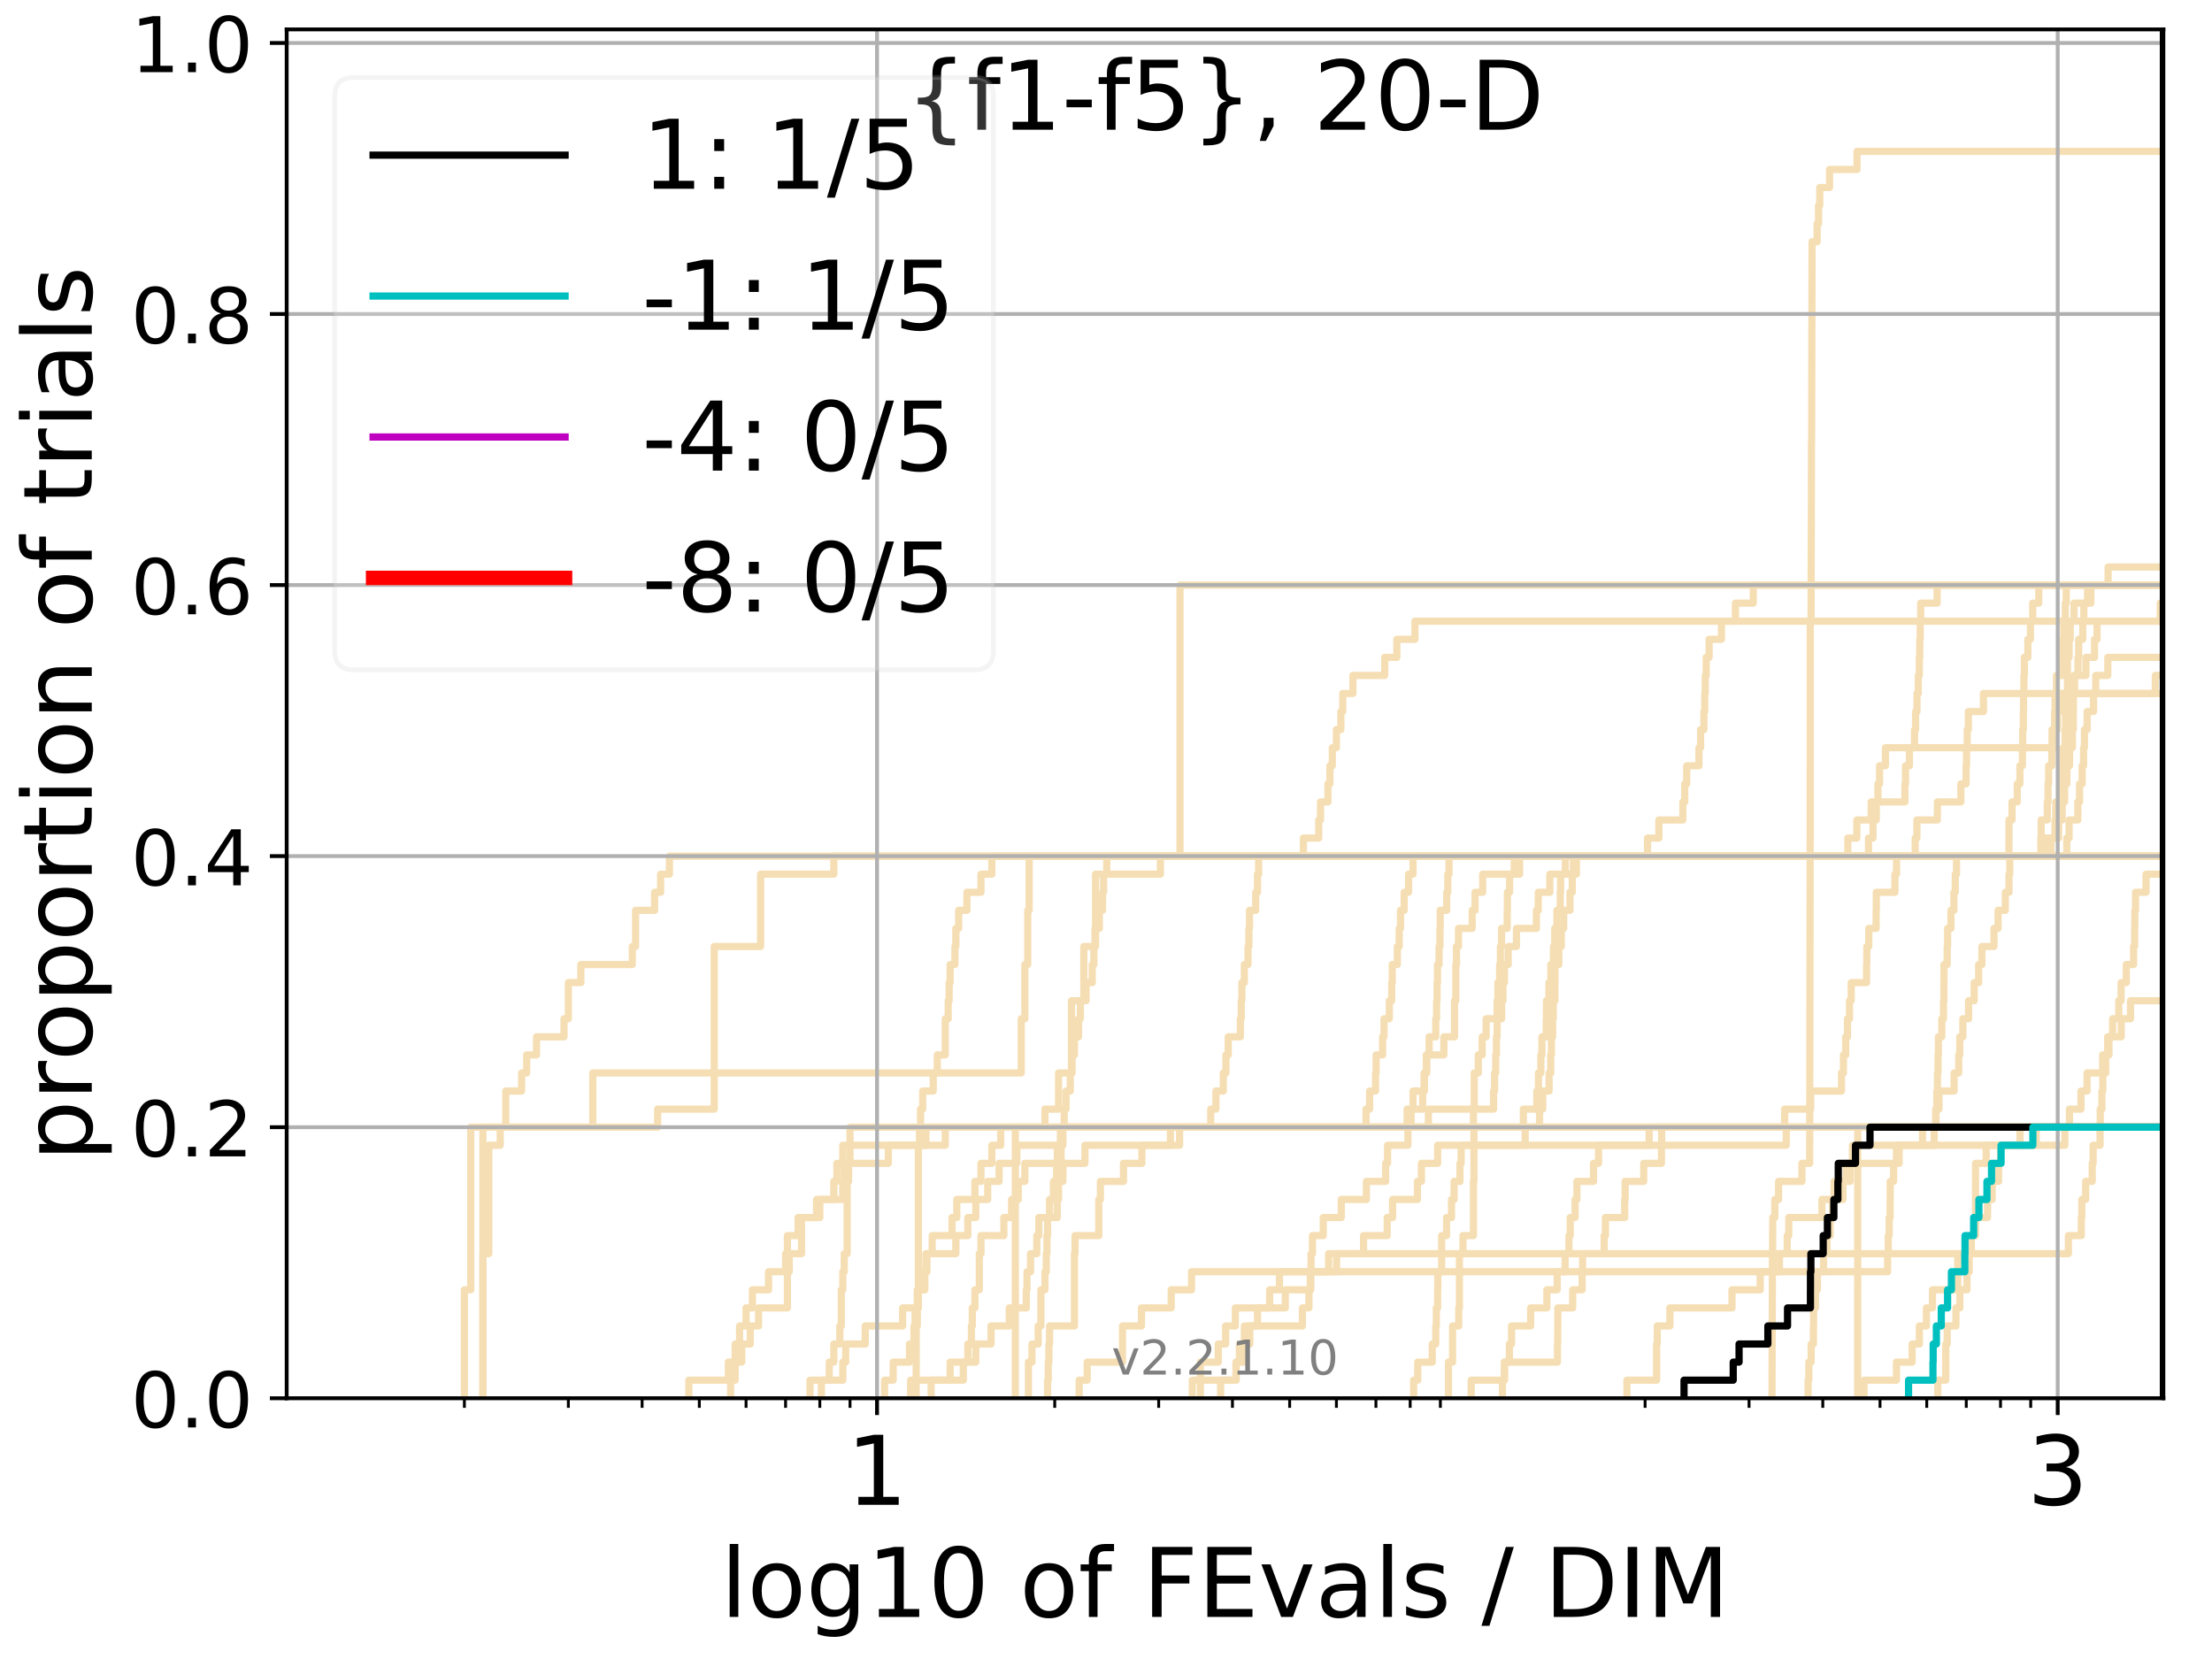 <?xml version="1.0" encoding="utf-8" standalone="no"?>
<!DOCTYPE svg PUBLIC "-//W3C//DTD SVG 1.1//EN"
  "http://www.w3.org/Graphics/SVG/1.1/DTD/svg11.dtd">
<!-- Created with matplotlib (http://matplotlib.org/) -->
<svg height="345.6pt" version="1.1" viewBox="0 0 460.8 345.6" width="460.8pt" xmlns="http://www.w3.org/2000/svg" xmlns:xlink="http://www.w3.org/1999/xlink">
 <defs>
  <style type="text/css">
*{stroke-linecap:butt;stroke-linejoin:round;}
  </style>
 </defs>
 <g id="figure_1">
  <g id="patch_1">
   <path d="M 0 345.6 
L 460.8 345.6 
L 460.8 0 
L 0 0 
z
" style="fill:#ffffff;"/>
  </g>
  <g id="axes_1">
   <g id="patch_2">
    <path d="M 59.72 291.28 
L 450.672 291.28 
L 450.672 6.125 
L 59.72 6.125 
z
" style="fill:#ffffff;"/>
   </g>
   <g id="line2d_1">
    <path clip-path="url(#p8f15e2d355)" d="M 211.51 291.28 
L 211.51 287.516 
L 211.51 287.516 
L 211.51 283.751 
L 211.51 283.751 
L 211.51 279.987 
L 211.51 279.987 
L 211.51 276.222 
L 211.51 276.222 
L 211.51 272.458 
L 211.51 272.458 
L 211.51 268.693 
L 211.51 268.693 
L 211.51 264.929 
L 211.51 264.929 
L 211.51 261.165 
L 211.51 261.165 
L 211.51 257.4 
L 211.51 257.4 
L 211.51 253.636 
L 211.51 253.636 
L 211.51 249.871 
L 211.51 249.871 
L 211.51 246.107 
L 211.51 246.107 
L 211.51 242.343 
L 211.51 242.343 
L 211.51 238.578 
L 211.51 238.578 
L 211.51 234.814 
L 217.68 234.814 
L 217.68 231.049 
L 220.516 231.049 
L 220.516 227.285 
L 220.516 227.285 
L 220.516 223.52 
L 223.21 223.52 
L 223.21 219.756 
L 223.21 219.756 
L 223.21 215.992 
L 223.21 215.992 
L 223.21 212.227 
L 223.21 212.227 
L 223.21 208.463 
L 225.774 208.463 
L 225.774 204.698 
L 225.774 204.698 
L 225.774 200.934 
L 225.774 200.934 
L 225.774 197.17 
L 228.221 197.17 
L 228.221 193.405 
L 228.221 193.405 
L 228.221 189.641 
L 228.221 189.641 
L 228.221 185.876 
L 228.221 185.876 
L 228.221 182.112 
L 230.56 182.112 
L 230.56 178.347 
L 389.248 178.347 
L 389.248 174.583 
L 390.179 174.583 
L 390.179 170.819 
L 390.866 170.819 
L 390.866 167.054 
L 391.206 167.054 
L 391.206 163.29 
L 391.544 163.29 
L 391.544 159.525 
L 392.766 159.525 
L 392.766 155.761 
L 428.152 155.761 
L 428.152 151.996 
L 428.603 151.996 
L 428.603 148.232 
L 429.05 148.232 
L 429.05 144.468 
L 448.994 144.468 
L 448.994 140.703 
L 451.319 140.703 
L 451.319 136.939 
L 451.383 136.939 
L 451.383 133.174 
L 461.8 133.174 
" style="fill:none;stroke:#f5deb3;stroke-linecap:square;stroke-width:1.5;"/>
   </g>
   <g id="line2d_2">
    <path clip-path="url(#p8f15e2d355)" d="M 386.989 291.28 
L 386.989 279.987 
L 386.989 279.987 
L 386.989 268.693 
L 386.995 268.693 
L 386.995 257.4 
L 386.995 257.4 
L 386.995 246.107 
L 386.995 246.107 
L 386.995 234.814 
L 461.8 234.814 
" style="fill:none;stroke:#f5deb3;stroke-linecap:square;stroke-width:1.5;"/>
   </g>
   <g id="line2d_3">
    <path clip-path="url(#p8f15e2d355)" d="M 190.857 291.28 
L 190.857 287.516 
L 190.857 287.516 
L 190.857 283.751 
L 190.857 283.751 
L 190.857 279.987 
L 190.857 279.987 
L 190.857 276.222 
L 191.086 276.222 
L 191.086 272.458 
L 191.314 272.458 
L 191.314 268.693 
L 191.314 268.693 
L 191.314 264.929 
L 191.314 264.929 
L 191.314 261.165 
L 191.314 261.165 
L 191.314 257.4 
L 191.314 257.4 
L 191.314 253.636 
L 191.314 253.636 
L 191.314 249.871 
L 191.314 249.871 
L 191.314 246.107 
L 191.314 246.107 
L 191.314 242.343 
L 191.314 242.343 
L 191.314 238.578 
L 191.541 238.578 
L 191.541 234.814 
L 191.766 234.814 
L 191.766 231.049 
L 192.215 231.049 
L 192.215 227.285 
L 194.404 227.285 
L 194.404 223.52 
L 195.256 223.52 
L 195.256 219.756 
L 196.918 219.756 
L 196.918 215.992 
L 196.918 215.992 
L 196.918 212.227 
L 197.529 212.227 
L 197.529 208.463 
L 197.731 208.463 
L 197.731 204.698 
L 197.932 204.698 
L 197.932 200.934 
L 198.926 200.934 
L 198.926 197.17 
L 199.123 197.17 
L 199.123 193.405 
L 199.709 193.405 
L 199.709 189.641 
L 201.429 189.641 
L 201.429 185.876 
L 204.356 185.876 
L 204.356 182.112 
L 206.622 182.112 
L 206.622 178.347 
L 206.622 178.347 
L 206.622 178.347 
L 450.672 178.347 
" style="fill:none;stroke:#f5deb3;stroke-linecap:square;stroke-width:1.5;"/>
   </g>
   <g id="line2d_4">
    <path clip-path="url(#p8f15e2d355)" d="M 152.207 291.28 
L 152.207 287.516 
L 153.144 287.516 
L 153.144 283.751 
L 154.52 283.751 
L 154.52 279.987 
L 156.3 279.987 
L 156.3 276.222 
L 158.023 276.222 
L 158.023 272.458 
L 164.031 272.458 
L 164.031 268.693 
L 164.031 268.693 
L 164.031 264.929 
L 164.408 264.929 
L 164.408 261.165 
L 166.978 261.165 
L 166.978 257.4 
L 166.978 257.4 
L 166.978 253.636 
L 170.111 253.636 
L 170.111 249.871 
L 173.705 249.871 
L 173.705 246.107 
L 174.334 246.107 
L 174.334 242.343 
L 175.569 242.343 
L 175.569 238.578 
L 196.918 238.578 
L 196.918 234.814 
L 293.963 234.814 
L 293.963 231.049 
L 296.369 231.049 
L 296.369 227.285 
L 296.717 227.285 
L 296.717 223.52 
L 297.126 223.52 
L 297.126 219.756 
L 297.719 219.756 
L 297.719 215.992 
L 299.096 215.992 
L 299.096 212.227 
L 299.277 212.227 
L 299.277 208.463 
L 299.367 208.463 
L 299.367 204.698 
L 299.457 204.698 
L 299.457 200.934 
L 299.786 200.934 
L 299.786 197.17 
L 299.965 197.17 
L 299.965 193.405 
L 300.024 193.405 
L 300.024 189.641 
L 301.372 189.641 
L 301.372 185.876 
L 301.604 185.876 
L 301.604 182.112 
L 301.862 182.112 
L 301.862 178.347 
L 418.5 178.347 
L 418.5 174.583 
L 418.503 174.583 
L 418.503 170.819 
L 419.139 170.819 
L 419.139 167.054 
L 420.229 167.054 
L 420.229 163.29 
L 420.78 163.29 
L 420.78 159.525 
L 421.312 159.525 
L 421.312 155.761 
L 421.361 155.761 
L 421.361 151.996 
L 421.499 151.996 
L 421.499 148.232 
L 421.536 148.232 
L 421.536 144.468 
L 421.615 144.468 
L 421.615 140.703 
L 421.712 140.703 
L 421.712 136.939 
L 422.437 136.939 
L 422.437 133.174 
L 422.981 133.174 
L 422.981 129.41 
L 423.448 129.41 
L 423.448 125.646 
L 424.716 125.646 
L 424.716 121.881 
L 424.716 121.881 
L 424.716 121.881 
L 450.672 121.881 
" style="fill:none;stroke:#f5deb3;stroke-linecap:square;stroke-width:1.5;"/>
   </g>
   <g id="line2d_5">
    <path clip-path="url(#p8f15e2d355)" d="M 250.066 291.28 
L 250.066 287.516 
L 250.066 287.516 
L 250.066 283.751 
L 253.791 283.751 
L 253.791 279.987 
L 255.321 279.987 
L 255.321 276.222 
L 257.34 276.222 
L 257.34 272.458 
L 267.744 272.458 
L 267.744 268.693 
L 273.066 268.693 
L 273.066 264.929 
L 273.116 264.929 
L 273.116 261.165 
L 273.41 261.165 
L 273.41 257.4 
L 275.658 257.4 
L 275.658 253.636 
L 279.412 253.636 
L 279.412 249.871 
L 284.649 249.871 
L 284.649 246.107 
L 288.652 246.107 
L 288.652 242.343 
L 289.055 242.343 
L 289.055 238.578 
L 293.293 238.578 
L 293.293 234.814 
L 306.948 234.814 
L 306.948 231.049 
L 311.134 231.049 
L 311.134 227.285 
L 311.351 227.285 
L 311.351 223.52 
L 311.59 223.52 
L 311.59 219.756 
L 311.734 219.756 
L 311.734 215.992 
L 311.877 215.992 
L 311.877 212.227 
L 311.877 212.227 
L 311.877 208.463 
L 312.043 208.463 
L 312.043 204.698 
L 312.397 204.698 
L 312.397 200.934 
L 312.562 200.934 
L 312.562 197.17 
L 312.796 197.17 
L 312.796 193.405 
L 313.975 193.405 
L 313.975 189.641 
L 314.021 189.641 
L 314.021 185.876 
L 314.476 185.876 
L 314.476 182.112 
L 315.441 182.112 
L 315.441 178.347 
L 461.8 178.347 
" style="fill:none;stroke:#f5deb3;stroke-linecap:square;stroke-width:1.5;"/>
   </g>
   <g id="line2d_6"/>
   <g id="line2d_7">
    <path clip-path="url(#p8f15e2d355)" d="M 189.699 291.28 
L 189.699 287.516 
L 200.671 287.516 
L 200.671 283.751 
L 201.617 283.751 
L 201.617 279.987 
L 202.361 279.987 
L 202.361 276.222 
L 202.546 276.222 
L 202.546 272.458 
L 203.095 272.458 
L 203.095 268.693 
L 203.999 268.693 
L 203.999 264.929 
L 203.999 264.929 
L 203.999 261.165 
L 204.356 261.165 
L 204.356 257.4 
L 209.122 257.4 
L 209.122 253.636 
L 210.726 253.636 
L 210.726 249.871 
L 212.13 249.871 
L 212.13 246.107 
L 213.497 246.107 
L 213.497 242.343 
L 221.04 242.343 
L 221.04 238.578 
L 221.04 238.578 
L 221.04 234.814 
L 320.711 234.814 
L 320.711 231.049 
L 321.372 231.049 
L 321.372 227.285 
L 322.709 227.285 
L 322.709 223.52 
L 323.038 223.52 
L 323.038 219.756 
L 323.192 219.756 
L 323.192 215.992 
L 323.442 215.992 
L 323.442 212.227 
L 323.575 212.227 
L 323.575 208.463 
L 323.918 208.463 
L 323.918 204.698 
L 323.937 204.698 
L 323.937 200.934 
L 324.728 200.934 
L 324.728 197.17 
L 325.249 197.17 
L 325.249 193.405 
L 325.747 193.405 
L 325.747 189.641 
L 327.051 189.641 
L 327.051 185.876 
L 327.532 185.876 
L 327.532 182.112 
L 327.78 182.112 
L 327.78 178.347 
L 430.55 178.347 
L 430.55 174.583 
L 431.03 174.583 
L 431.03 170.819 
L 432.848 170.819 
L 432.848 167.054 
L 433.21 167.054 
L 433.21 163.29 
L 433.752 163.29 
L 433.752 159.525 
L 434.047 159.525 
L 434.047 155.761 
L 434.228 155.761 
L 434.228 151.996 
L 434.786 151.996 
L 434.786 148.232 
L 436.121 148.232 
L 436.121 144.468 
L 436.584 144.468 
L 436.584 140.703 
L 439.1 140.703 
L 439.1 136.939 
L 461.8 136.939 
" style="fill:none;stroke:#f5deb3;stroke-linecap:square;stroke-width:1.5;"/>
   </g>
   <g id="line2d_8">
    <path clip-path="url(#p8f15e2d355)" d="M 403.678 291.28 
L 403.678 287.516 
L 405.34 287.516 
L 405.344 279.987 
L 405.637 279.987 
L 405.637 276.222 
L 407.459 276.222 
L 407.459 272.458 
L 408.279 272.458 
L 408.279 268.693 
L 409.764 268.693 
L 409.764 264.929 
L 410.211 264.929 
L 410.211 261.165 
L 410.662 261.165 
L 410.662 257.4 
L 411.526 257.4 
L 411.526 253.636 
L 414.042 253.636 
L 414.042 249.871 
L 415.013 249.871 
L 415.013 246.107 
L 416.338 246.107 
L 416.338 242.343 
L 416.737 242.343 
L 416.737 238.578 
L 420.792 238.578 
L 420.792 234.814 
L 461.8 234.814 
L 461.8 234.814 
" style="fill:none;stroke:#f5deb3;stroke-linecap:square;stroke-width:1.5;"/>
   </g>
   <g id="line2d_9">
    <path clip-path="url(#p8f15e2d355)" d="M 184.279 291.28 
L 184.279 287.516 
L 186.064 287.516 
L 186.064 283.751 
L 189.464 283.751 
L 189.464 279.987 
L 190.397 279.987 
L 190.397 276.222 
L 190.628 276.222 
L 190.628 272.458 
L 191.314 272.458 
L 191.314 268.693 
L 192.66 268.693 
L 192.66 264.929 
L 192.881 264.929 
L 192.881 261.165 
L 194.189 261.165 
L 194.189 257.4 
L 198.332 257.4 
L 198.332 253.636 
L 199.319 253.636 
L 199.319 249.871 
L 203.095 249.871 
L 203.095 246.107 
L 204.356 246.107 
L 204.356 242.343 
L 206.622 242.343 
L 206.622 238.578 
L 208.467 238.578 
L 208.467 234.814 
L 317.342 234.814 
L 317.342 231.049 
L 320.144 231.049 
L 320.144 227.285 
L 320.489 227.285 
L 320.489 223.52 
L 320.992 223.52 
L 320.992 219.756 
L 321.213 219.756 
L 321.213 215.992 
L 322.104 215.992 
L 322.104 212.227 
L 322.162 212.227 
L 322.162 208.463 
L 322.67 208.463 
L 322.67 204.698 
L 323.076 204.698 
L 323.076 200.934 
L 323.614 200.934 
L 323.614 197.17 
L 323.88 197.17 
L 323.88 193.405 
L 324.334 193.405 
L 324.334 189.641 
L 325.026 189.641 
L 325.026 185.876 
L 325.101 185.876 
L 325.101 182.112 
L 328.394 182.112 
L 328.394 178.347 
L 425.146 178.347 
L 425.146 174.583 
L 425.212 174.583 
L 425.212 170.819 
L 426.492 170.819 
L 426.492 167.054 
L 426.639 167.054 
L 426.639 163.29 
L 426.764 163.29 
L 426.764 159.525 
L 427.432 159.525 
L 427.432 155.761 
L 427.473 155.761 
L 427.473 151.996 
L 428.008 151.996 
L 428.008 148.232 
L 428.106 148.232 
L 428.106 144.468 
L 428.402 144.468 
L 428.402 140.703 
L 429.677 140.703 
L 429.677 136.939 
L 429.724 136.939 
L 429.724 133.174 
L 429.905 133.174 
L 429.905 129.41 
L 430.237 129.41 
L 430.237 125.646 
L 430.442 125.646 
L 430.442 121.881 
L 430.442 121.881 
L 430.442 121.881 
L 450.672 121.881 
" style="fill:none;stroke:#f5deb3;stroke-linecap:square;stroke-width:1.5;"/>
   </g>
   <g id="line2d_10">
    <path clip-path="url(#p8f15e2d355)" d="M 224.812 291.28 
L 224.812 287.516 
L 226.485 287.516 
L 226.485 283.751 
L 233.837 283.751 
L 233.837 279.987 
L 233.837 279.987 
L 233.837 276.222 
L 237.787 276.222 
L 237.787 272.458 
L 243.983 272.458 
L 243.983 268.693 
L 248.219 268.693 
L 248.219 264.929 
L 393.224 264.929 
L 393.224 261.165 
L 393.354 261.165 
L 393.354 257.4 
L 393.545 257.4 
L 393.545 253.636 
L 393.746 253.636 
L 393.746 249.871 
L 393.761 249.871 
L 393.761 246.107 
L 394.47 246.107 
L 394.47 242.343 
L 395.064 242.343 
L 395.064 238.578 
L 430.152 238.578 
L 430.152 234.814 
L 461.8 234.814 
" style="fill:none;stroke:#f5deb3;stroke-linecap:square;stroke-width:1.5;"/>
   </g>
   <g id="line2d_11">
    <path clip-path="url(#p8f15e2d355)" d="M 143.499 291.28 
L 143.499 287.516 
L 151.732 287.516 
L 151.732 283.751 
L 153.144 283.751 
L 153.144 279.987 
L 154.065 279.987 
L 154.065 276.222 
L 155.417 276.222 
L 155.417 272.458 
L 156.736 272.458 
L 156.736 268.693 
L 160.102 268.693 
L 160.102 264.929 
L 163.651 264.929 
L 163.651 261.165 
L 164.031 261.165 
L 164.031 257.4 
L 166.256 257.4 
L 166.256 253.636 
L 170.782 253.636 
L 170.782 249.871 
L 175.569 249.871 
L 175.569 246.107 
L 175.873 246.107 
L 175.873 242.343 
L 185.051 242.343 
L 185.051 238.578 
L 192.881 238.578 
L 192.881 234.814 
L 284.57 234.814 
L 284.57 231.049 
L 285.318 231.049 
L 285.318 227.285 
L 286.555 227.285 
L 286.555 223.52 
L 286.669 223.52 
L 286.669 219.756 
L 288.024 219.756 
L 288.024 215.992 
L 288.321 215.992 
L 288.321 212.227 
L 289.418 212.227 
L 289.418 208.463 
L 289.923 208.463 
L 289.923 204.698 
L 290.03 204.698 
L 290.03 200.934 
L 291.094 200.934 
L 291.094 197.17 
L 291.478 197.17 
L 291.478 193.405 
L 291.756 193.405 
L 291.756 189.641 
L 292.513 189.641 
L 292.513 185.876 
L 293.428 185.876 
L 293.428 182.112 
L 294.36 182.112 
L 294.36 178.347 
L 294.36 178.347 
L 294.36 178.347 
L 450.672 178.347 
" style="fill:none;stroke:#f5deb3;stroke-linecap:square;stroke-width:1.5;"/>
   </g>
   <g id="line2d_12">
    <path clip-path="url(#p8f15e2d355)" d="M 100.603 291.28 
L 100.603 287.516 
L 100.603 287.516 
L 100.603 283.751 
L 100.603 283.751 
L 100.603 279.987 
L 100.603 279.987 
L 100.603 276.222 
L 100.603 276.222 
L 100.603 272.458 
L 100.603 272.458 
L 100.603 268.693 
L 100.603 268.693 
L 100.603 264.929 
L 100.603 264.929 
L 100.603 261.165 
L 100.603 261.165 
L 100.603 257.4 
L 100.603 257.4 
L 100.603 253.636 
L 100.603 253.636 
L 100.603 249.871 
L 100.603 249.871 
L 100.603 246.107 
L 100.603 246.107 
L 100.603 242.343 
L 100.603 242.343 
L 100.603 238.578 
L 100.603 238.578 
L 100.603 234.814 
L 137 234.814 
L 137 231.049 
L 148.792 231.049 
L 148.792 227.285 
L 148.792 227.285 
L 148.792 223.52 
L 148.792 223.52 
L 148.792 219.756 
L 148.792 219.756 
L 148.792 215.992 
L 148.792 215.992 
L 148.792 212.227 
L 148.792 212.227 
L 148.792 208.463 
L 148.792 208.463 
L 148.792 204.698 
L 148.792 204.698 
L 148.792 200.934 
L 148.792 200.934 
L 148.792 197.17 
L 158.445 197.17 
L 158.445 193.405 
L 158.445 193.405 
L 158.445 189.641 
L 158.445 189.641 
L 158.445 185.876 
L 158.445 185.876 
L 158.445 182.112 
L 173.705 182.112 
L 173.705 178.347 
L 384.94 178.347 
L 384.94 174.583 
L 386.814 174.583 
L 386.814 170.819 
L 389.799 170.819 
L 389.799 167.054 
L 396.828 167.054 
L 396.828 163.29 
L 396.954 163.29 
L 396.954 159.525 
L 397.765 159.525 
L 397.765 155.761 
L 398.835 155.761 
L 398.835 151.996 
L 399.049 151.996 
L 399.049 148.232 
L 399.342 148.232 
L 399.342 144.468 
L 399.614 144.468 
L 399.614 140.703 
L 399.825 140.703 
L 399.825 136.939 
L 399.921 136.939 
L 399.921 133.174 
L 400.017 133.174 
L 400.017 129.41 
L 400.113 129.41 
L 400.113 125.646 
L 403.541 125.646 
L 403.541 121.881 
L 403.541 121.881 
L 403.541 121.881 
L 450.672 121.881 
" style="fill:none;stroke:#f5deb3;stroke-linecap:square;stroke-width:1.5;"/>
   </g>
   <g id="line2d_13">
    <path clip-path="url(#p8f15e2d355)" d="M 301.747 291.28 
L 301.747 287.516 
L 301.747 287.516 
L 301.747 283.751 
L 302.603 283.751 
L 302.603 279.987 
L 302.603 279.987 
L 302.603 276.222 
L 303.889 276.222 
L 303.889 272.458 
L 304.027 272.458 
L 304.027 268.693 
L 304.027 268.693 
L 304.027 264.929 
L 304.027 264.929 
L 304.027 261.165 
L 304.765 261.165 
L 304.765 257.4 
L 306.948 257.4 
L 306.948 253.636 
L 306.948 253.636 
L 306.948 249.871 
L 306.948 249.871 
L 306.948 246.107 
L 307.052 246.107 
L 307.052 242.343 
L 307.052 242.343 
L 307.052 238.578 
L 307.052 238.578 
L 307.052 234.814 
L 307.052 234.814 
L 307.052 234.814 
L 450.672 234.814 
" style="fill:none;stroke:#f5deb3;stroke-linecap:square;stroke-width:1.5;"/>
   </g>
   <g id="line2d_14">
    <path clip-path="url(#p8f15e2d355)" d="M 171.115 291.28 
L 171.115 287.516 
L 172.749 287.516 
L 172.749 283.751 
L 173.705 283.751 
L 173.705 279.987 
L 174.955 279.987 
L 174.955 276.222 
L 175.262 276.222 
L 175.262 272.458 
L 175.262 272.458 
L 175.262 268.693 
L 175.569 268.693 
L 175.569 264.929 
L 175.873 264.929 
L 175.873 261.165 
L 176.476 261.165 
L 176.476 257.4 
L 176.476 257.4 
L 176.476 253.636 
L 176.476 253.636 
L 176.476 249.871 
L 176.476 249.871 
L 176.476 246.107 
L 176.776 246.107 
L 176.776 242.343 
L 177.073 242.343 
L 177.073 238.578 
L 177.073 238.578 
L 177.073 234.814 
L 252.216 234.814 
L 252.216 231.049 
L 253.295 231.049 
L 253.295 227.285 
L 254.839 227.285 
L 254.839 223.52 
L 255.39 223.52 
L 255.39 219.756 
L 255.867 219.756 
L 255.867 215.992 
L 258.386 215.992 
L 258.386 212.227 
L 258.579 212.227 
L 258.579 208.463 
L 258.708 208.463 
L 258.708 204.698 
L 259.221 204.698 
L 259.221 200.934 
L 259.98 200.934 
L 259.98 197.17 
L 260.168 197.17 
L 260.168 193.405 
L 260.293 193.405 
L 260.293 189.641 
L 261.589 189.641 
L 261.589 185.876 
L 261.954 185.876 
L 261.954 182.112 
L 262.195 182.112 
L 262.195 178.347 
L 271.52 178.347 
L 271.52 174.583 
L 274.713 174.583 
L 274.713 170.819 
L 275.093 170.819 
L 275.093 167.054 
L 276.633 167.054 
L 276.633 163.29 
L 277.046 163.29 
L 277.046 159.525 
L 277.545 159.525 
L 277.545 155.761 
L 278.398 155.761 
L 278.398 151.996 
L 279.324 151.996 
L 279.324 148.232 
L 279.717 148.232 
L 279.717 144.468 
L 281.845 144.468 
L 281.845 140.703 
L 288.468 140.703 
L 288.468 136.939 
L 290.988 136.939 
L 290.988 133.174 
L 294.755 133.174 
L 294.755 129.41 
L 461.8 129.41 
" style="fill:none;stroke:#f5deb3;stroke-linecap:square;stroke-width:1.5;"/>
   </g>
   <g id="line2d_15"/>
   <g id="line2d_16">
    <path clip-path="url(#p8f15e2d355)" d="M 312.983 291.28 
L 312.983 287.516 
L 313.423 287.516 
L 313.423 283.751 
L 314.43 283.751 
L 314.43 279.987 
L 314.882 279.987 
L 314.882 276.222 
L 318.866 276.222 
L 318.866 272.458 
L 322.241 272.458 
L 322.241 268.693 
L 324.391 268.693 
L 324.391 264.929 
L 326.039 264.929 
L 326.039 261.165 
L 326.836 261.165 
L 326.836 257.4 
L 327.105 257.4 
L 327.105 253.636 
L 328.114 253.636 
L 328.114 249.871 
L 328.499 249.871 
L 328.499 246.107 
L 331.956 246.107 
L 331.956 242.343 
L 333.007 242.343 
L 333.007 238.578 
L 343.549 238.578 
L 343.549 234.814 
L 403.241 234.814 
L 403.241 231.049 
L 403.925 231.049 
L 403.925 227.285 
L 407.072 227.285 
L 407.072 223.52 
L 408.036 223.52 
L 408.036 219.756 
L 408.259 219.756 
L 408.259 215.992 
L 408.901 215.992 
L 408.901 212.227 
L 410.094 212.227 
L 410.094 208.463 
L 411.257 208.463 
L 411.257 204.698 
L 412.195 204.698 
L 412.195 200.934 
L 412.871 200.934 
L 412.871 197.17 
L 415.388 197.17 
L 415.388 193.405 
L 416.23 193.405 
L 416.23 189.641 
L 417.745 189.641 
L 417.745 185.876 
L 418.513 185.876 
L 418.513 182.112 
L 418.674 182.112 
L 418.674 178.347 
L 427.254 178.347 
L 427.254 174.583 
L 428.173 174.583 
L 428.173 170.819 
L 429.588 170.819 
L 429.588 167.054 
L 430.089 167.054 
L 430.089 163.29 
L 430.579 163.29 
L 430.579 159.525 
L 430.8 159.525 
L 430.8 155.761 
L 430.976 155.761 
L 431.079 148.232 
L 431.582 148.232 
L 431.582 144.468 
L 432.178 144.468 
L 432.178 140.703 
L 432.885 140.703 
L 432.885 136.939 
L 433.026 136.939 
L 433.026 133.174 
L 433.878 133.174 
L 433.878 129.41 
L 434.1 129.41 
L 434.1 125.646 
L 434.876 125.646 
L 434.876 121.881 
L 439.157 121.881 
L 439.157 118.117 
L 461.8 118.117 
L 461.8 118.117 
" style="fill:none;stroke:#f5deb3;stroke-linecap:square;stroke-width:1.5;"/>
   </g>
   <g id="line2d_17">
    <path clip-path="url(#p8f15e2d355)" d="M 338.926 291.28 
L 338.926 287.516 
L 345.104 287.516 
L 345.104 283.751 
L 345.104 283.751 
L 345.104 279.987 
L 345.231 279.987 
L 345.231 276.222 
L 347.865 276.222 
L 347.865 272.458 
L 360.806 272.458 
L 360.806 268.693 
L 366.683 268.693 
L 366.683 264.929 
L 370.696 264.929 
L 370.696 261.165 
L 372.308 261.165 
L 372.308 257.4 
L 372.629 257.4 
L 372.629 253.636 
L 379.542 253.636 
L 379.542 249.871 
L 382.067 249.871 
L 382.067 246.107 
L 385.41 246.107 
L 385.41 242.343 
L 395.622 242.343 
L 395.622 238.578 
L 400.494 238.578 
L 400.494 234.814 
L 461.8 234.814 
" style="fill:none;stroke:#f5deb3;stroke-linecap:square;stroke-width:1.5;"/>
   </g>
   <g id="line2d_18">
    <path clip-path="url(#p8f15e2d355)" d="M 100.603 291.28 
L 100.603 287.516 
L 100.603 287.516 
L 100.603 283.751 
L 100.603 283.751 
L 100.603 279.987 
L 100.603 279.987 
L 100.603 276.222 
L 100.603 276.222 
L 100.603 272.458 
L 100.603 272.458 
L 100.603 268.693 
L 100.603 268.693 
L 100.603 264.929 
L 100.603 264.929 
L 100.603 261.165 
L 101.831 261.165 
L 101.831 257.4 
L 101.831 257.4 
L 101.831 253.636 
L 101.831 253.636 
L 101.831 249.871 
L 101.831 249.871 
L 101.831 246.107 
L 101.831 246.107 
L 101.831 242.343 
L 101.831 242.343 
L 101.831 238.578 
L 104.205 238.578 
L 104.205 234.814 
L 105.354 234.814 
L 105.354 231.049 
L 105.354 231.049 
L 105.354 227.285 
L 108.659 227.285 
L 108.659 223.52 
L 109.716 223.52 
L 109.716 219.756 
L 111.771 219.756 
L 111.771 215.992 
L 117.499 215.992 
L 117.499 212.227 
L 118.397 212.227 
L 118.397 208.463 
L 118.397 208.463 
L 118.397 204.698 
L 121.002 204.698 
L 121.002 200.934 
L 131.72 200.934 
L 131.72 197.17 
L 132.409 197.17 
L 132.409 193.405 
L 132.409 193.405 
L 132.409 189.641 
L 136.367 189.641 
L 136.367 185.876 
L 137.624 185.876 
L 137.624 182.112 
L 139.456 182.112 
L 139.456 178.347 
L 461.8 178.347 
" style="fill:none;stroke:#f5deb3;stroke-linecap:square;stroke-width:1.5;"/>
   </g>
   <g id="line2d_19">
    <path clip-path="url(#p8f15e2d355)" d="M 388.319 291.28 
L 388.319 287.516 
L 395.074 287.516 
L 395.074 283.751 
L 398.333 283.751 
L 398.333 279.987 
L 399.839 279.987 
L 399.839 276.222 
L 401.307 276.222 
L 401.307 272.458 
L 402.567 272.458 
L 402.567 268.693 
L 407.831 268.693 
L 407.831 264.929 
L 407.839 264.929 
L 407.839 261.165 
L 410.331 261.165 
L 410.331 257.4 
L 411.504 257.4 
L 411.504 253.636 
L 411.53 253.636 
L 411.53 249.871 
L 411.537 249.871 
L 411.537 246.107 
L 411.545 246.107 
L 411.545 242.343 
L 413.764 242.343 
L 413.764 238.578 
L 424.185 238.578 
L 424.185 234.814 
L 461.8 234.814 
" style="fill:none;stroke:#f5deb3;stroke-linecap:square;stroke-width:1.5;"/>
   </g>
   <g id="line2d_20">
    <path clip-path="url(#p8f15e2d355)" d="M 168.741 291.28 
L 168.741 287.516 
L 175.569 287.516 
L 175.569 283.751 
L 176.176 283.751 
L 176.176 279.987 
L 180.241 279.987 
L 180.241 276.222 
L 188.033 276.222 
L 188.033 272.458 
L 191.086 272.458 
L 191.086 268.693 
L 192.438 268.693 
L 192.438 264.929 
L 193.102 264.929 
L 193.102 261.165 
L 199.123 261.165 
L 199.123 257.4 
L 201.617 257.4 
L 201.617 253.636 
L 203.277 253.636 
L 203.277 249.871 
L 205.762 249.871 
L 205.762 246.107 
L 208.136 246.107 
L 208.136 242.343 
L 211.821 242.343 
L 211.821 238.578 
L 220.91 238.578 
L 220.91 234.814 
L 293.125 234.814 
L 293.125 231.049 
L 294.36 231.049 
L 294.36 227.285 
L 296.686 227.285 
L 296.686 223.52 
L 297.22 223.52 
L 297.22 219.756 
L 300.79 219.756 
L 300.79 215.992 
L 302.998 215.992 
L 302.998 212.227 
L 302.998 212.227 
L 302.998 208.463 
L 303.278 208.463 
L 303.278 204.698 
L 303.278 204.698 
L 303.278 200.934 
L 303.417 200.934 
L 303.417 197.17 
L 303.833 197.17 
L 303.833 193.405 
L 306.686 193.405 
L 306.686 189.641 
L 307.286 189.641 
L 307.286 185.876 
L 308.869 185.876 
L 308.869 182.112 
L 316.563 182.112 
L 316.563 178.347 
L 398.966 178.347 
L 398.966 174.583 
L 399.328 174.583 
L 399.328 170.819 
L 403.597 170.819 
L 403.597 167.054 
L 408.486 167.054 
L 408.486 163.29 
L 409.569 163.29 
L 409.569 159.525 
L 409.669 159.525 
L 409.669 155.761 
L 409.806 155.761 
L 409.806 151.996 
L 410.045 151.996 
L 410.045 148.232 
L 413.189 148.232 
L 413.189 144.468 
L 461.8 144.468 
" style="fill:none;stroke:#f5deb3;stroke-linecap:square;stroke-width:1.5;"/>
   </g>
   <g id="line2d_21">
    <path clip-path="url(#p8f15e2d355)" d="M 369.14 291.28 
L 369.237 261.165 
L 369.262 261.165 
L 369.302 253.636 
L 369.73 253.636 
L 369.73 249.871 
L 370.514 249.871 
L 370.514 246.107 
L 375.385 246.107 
L 375.385 242.343 
L 376.99 242.343 
L 377.095 174.583 
L 377.102 174.583 
L 377.109 129.41 
L 377.277 129.41 
L 377.368 91.766 
L 377.396 91.766 
L 377.487 50.357 
L 378.541 50.357 
L 378.541 46.593 
L 378.834 46.593 
L 378.834 42.828 
L 379.091 42.828 
L 379.091 39.064 
L 381.126 39.064 
L 381.126 35.299 
L 386.855 35.299 
L 386.855 31.535 
L 386.855 31.535 
L 450.672 31.535 
L 450.672 31.535 
" style="fill:none;stroke:#f5deb3;stroke-linecap:square;stroke-width:1.5;"/>
   </g>
   <g id="line2d_22">
    <path clip-path="url(#p8f15e2d355)" d="M 193.974 291.28 
L 193.974 287.516 
L 197.932 287.516 
L 197.932 283.751 
L 203.277 283.751 
L 203.277 279.987 
L 206.451 279.987 
L 206.451 276.222 
L 210.25 276.222 
L 210.25 272.458 
L 213.796 272.458 
L 213.796 268.693 
L 213.945 268.693 
L 213.945 264.929 
L 214.684 264.929 
L 214.684 261.165 
L 215.989 261.165 
L 215.989 257.4 
L 216.416 257.4 
L 216.416 253.636 
L 220.253 253.636 
L 220.253 249.871 
L 220.516 249.871 
L 220.516 246.107 
L 221.429 246.107 
L 221.429 242.343 
L 226.012 242.343 
L 226.012 238.578 
L 243.813 238.578 
L 243.813 234.814 
L 297.563 234.814 
L 297.563 231.049 
L 307.104 231.049 
L 307.104 227.285 
L 307.104 227.285 
L 307.104 223.52 
L 307.955 223.52 
L 307.955 219.756 
L 308.768 219.756 
L 308.768 215.992 
L 309.593 215.992 
L 309.593 212.227 
L 312.819 212.227 
L 312.819 208.463 
L 313.099 208.463 
L 313.099 204.698 
L 313.4 204.698 
L 313.4 200.934 
L 314.18 200.934 
L 314.18 197.17 
L 315.906 197.17 
L 315.906 193.405 
L 320.062 193.405 
L 320.062 189.641 
L 320.448 189.641 
L 320.448 185.876 
L 322.864 185.876 
L 322.864 182.112 
L 326.094 182.112 
L 326.094 178.347 
L 343.207 178.347 
L 343.207 174.583 
L 345.574 174.583 
L 345.574 170.819 
L 350.571 170.819 
L 350.571 167.054 
L 350.962 167.054 
L 350.962 163.29 
L 351.372 163.29 
L 351.372 159.525 
L 353.921 159.525 
L 353.921 155.761 
L 354.266 155.761 
L 354.266 151.996 
L 354.96 151.996 
L 354.96 148.232 
L 355.13 148.232 
L 355.13 144.468 
L 355.236 144.468 
L 355.236 140.703 
L 355.436 140.703 
L 355.436 136.939 
L 356.043 136.939 
L 356.043 133.174 
L 358.611 133.174 
L 358.611 129.41 
L 361.524 129.41 
L 361.524 125.646 
L 365.24 125.646 
L 365.24 121.881 
L 365.24 121.881 
L 365.24 121.881 
L 450.672 121.881 
" style="fill:none;stroke:#f5deb3;stroke-linecap:square;stroke-width:1.5;"/>
   </g>
   <g id="line2d_23">
    <path clip-path="url(#p8f15e2d355)" d="M 248.375 291.28 
L 248.375 287.516 
L 257.471 287.516 
L 257.471 283.751 
L 259.411 283.751 
L 259.411 279.987 
L 260.356 279.987 
L 260.356 276.222 
L 261.954 276.222 
L 261.954 272.458 
L 264.496 272.458 
L 264.496 268.693 
L 266.535 268.693 
L 266.535 264.929 
L 278.442 264.929 
L 278.442 261.165 
L 430.882 261.165 
L 430.882 257.4 
L 433.572 257.4 
L 433.572 253.636 
L 433.681 253.636 
L 433.681 249.871 
L 434.482 249.871 
L 434.482 246.107 
L 435.844 246.107 
L 435.844 242.343 
L 436.038 242.343 
L 436.038 238.578 
L 437.477 238.578 
L 437.477 234.814 
L 437.52 234.814 
L 437.52 231.049 
L 437.869 231.049 
L 437.869 227.285 
L 438.055 227.285 
L 438.055 223.52 
L 438.659 223.52 
L 438.659 219.756 
L 439.069 219.756 
L 439.069 215.992 
L 441.894 215.992 
L 441.894 212.227 
L 443.822 212.227 
L 443.822 208.463 
L 455.045 208.463 
L 455.045 204.698 
L 456.643 204.698 
L 456.643 200.934 
L 457.828 200.934 
L 457.828 197.17 
L 458.425 197.17 
L 458.425 193.405 
L 459.538 193.405 
L 459.538 189.641 
L 461.8 189.641 
" style="fill:none;stroke:#f5deb3;stroke-linecap:square;stroke-width:1.5;"/>
   </g>
   <g id="line2d_24">
    <path clip-path="url(#p8f15e2d355)" d="M 306.476 291.28 
L 306.476 287.516 
L 313.377 287.516 
L 313.377 283.751 
L 324.447 283.751 
L 324.447 279.987 
L 324.503 279.987 
L 324.503 276.222 
L 324.522 276.222 
L 324.522 272.458 
L 327.621 272.458 
L 327.621 268.693 
L 329.585 268.693 
L 329.585 264.929 
L 329.688 264.929 
L 329.688 261.165 
L 334.178 261.165 
L 334.178 257.4 
L 334.444 257.4 
L 334.444 253.636 
L 338.451 253.636 
L 338.451 249.871 
L 338.552 249.871 
L 338.552 246.107 
L 342.421 246.107 
L 342.421 242.343 
L 346.103 242.343 
L 346.103 238.578 
L 346.153 238.578 
L 346.153 234.814 
L 431.104 234.814 
L 431.104 231.049 
L 433.504 231.049 
L 433.504 227.285 
L 434.769 227.285 
L 434.769 223.52 
L 438.028 223.52 
L 438.028 219.756 
L 439.343 219.756 
L 439.343 215.992 
L 440.105 215.992 
L 440.105 212.227 
L 441.377 212.227 
L 441.377 208.463 
L 441.863 208.463 
L 441.863 204.698 
L 442.947 204.698 
L 442.947 200.934 
L 444.47 200.934 
L 444.47 197.17 
L 444.686 197.17 
L 444.686 193.405 
L 444.723 193.405 
L 444.723 189.641 
L 444.875 189.641 
L 444.875 185.876 
L 447.062 185.876 
L 447.062 182.112 
L 451.979 182.112 
L 451.979 178.347 
L 453.249 178.347 
L 453.249 174.583 
L 454.866 174.583 
L 454.866 170.819 
L 456.356 170.819 
L 456.356 167.054 
L 457.272 167.054 
L 457.272 163.29 
L 459.359 163.29 
L 459.359 159.525 
L 460.095 159.525 
L 460.095 155.761 
L 460.61 155.761 
L 460.61 151.996 
L 461.421 151.996 
L 461.421 148.232 
L 461.8 148.232 
" style="fill:none;stroke:#f5deb3;stroke-linecap:square;stroke-width:1.5;"/>
   </g>
   <g id="line2d_25">
    <path clip-path="url(#p8f15e2d355)" d="M 254.283 291.28 
L 254.283 287.516 
L 257.537 287.516 
L 257.537 283.751 
L 258.191 283.751 
L 258.191 279.987 
L 259.221 279.987 
L 259.221 276.222 
L 271.317 276.222 
L 271.317 272.458 
L 272.672 272.458 
L 272.672 268.693 
L 272.968 268.693 
L 272.968 264.929 
L 276.771 264.929 
L 276.771 261.165 
L 284.052 261.165 
L 284.052 257.4 
L 288.982 257.4 
L 288.982 253.636 
L 290.102 253.636 
L 290.102 249.871 
L 295.277 249.871 
L 295.277 246.107 
L 296.114 246.107 
L 296.114 242.343 
L 299.487 242.343 
L 299.487 238.578 
L 372.108 238.578 
L 372.108 234.814 
L 461.8 234.814 
" style="fill:none;stroke:#f5deb3;stroke-linecap:square;stroke-width:1.5;"/>
   </g>
   <g id="line2d_26">
    <path clip-path="url(#p8f15e2d355)" d="M 294.492 291.28 
L 294.492 287.516 
L 295.342 287.516 
L 295.342 283.751 
L 298.366 283.751 
L 298.366 279.987 
L 299.096 279.987 
L 299.096 276.222 
L 299.216 276.222 
L 299.216 272.458 
L 299.487 272.458 
L 299.487 268.693 
L 299.517 268.693 
L 299.517 264.929 
L 300.32 264.929 
L 300.32 261.165 
L 300.32 261.165 
L 300.32 257.4 
L 301.343 257.4 
L 301.343 253.636 
L 302.376 253.636 
L 302.376 249.871 
L 302.913 249.871 
L 302.913 246.107 
L 304.137 246.107 
L 304.137 242.343 
L 304.383 242.343 
L 304.383 238.578 
L 317.727 238.578 
L 317.727 234.814 
L 371.776 234.814 
L 371.776 231.049 
L 377.193 231.049 
L 377.193 227.285 
L 383.616 227.285 
L 383.616 223.52 
L 384.018 223.52 
L 384.018 219.756 
L 384.496 219.756 
L 384.496 215.992 
L 384.862 215.992 
L 384.862 212.227 
L 385.29 212.227 
L 385.29 208.463 
L 385.638 208.463 
L 385.638 204.698 
L 388.833 204.698 
L 388.833 200.934 
L 388.895 200.934 
L 388.895 197.17 
L 389.299 197.17 
L 389.299 193.405 
L 390.828 193.405 
L 390.828 189.641 
L 390.871 189.641 
L 390.871 185.876 
L 394.748 185.876 
L 394.748 182.112 
L 395.084 182.112 
L 395.084 178.347 
L 426.216 178.347 
L 426.216 174.583 
L 428.851 174.583 
L 428.851 170.819 
L 428.97 170.819 
L 428.97 167.054 
L 429.38 167.054 
L 429.38 163.29 
L 429.428 163.29 
L 429.428 159.525 
L 431.125 159.525 
L 431.125 155.761 
L 431.718 155.761 
L 431.718 151.996 
L 431.912 151.996 
L 431.912 148.232 
L 431.929 148.232 
L 431.929 144.468 
L 432.05 144.468 
L 432.05 140.703 
L 434.537 140.703 
L 434.537 136.939 
L 436.33 136.939 
L 436.33 133.174 
L 436.855 133.174 
L 436.855 129.41 
L 450.012 129.41 
L 450.012 125.646 
L 461.8 125.646 
" style="fill:none;stroke:#f5deb3;stroke-linecap:square;stroke-width:1.5;"/>
   </g>
   <g id="line2d_27">
    <path clip-path="url(#p8f15e2d355)" d="M 376.652 291.28 
L 376.652 287.516 
L 376.814 287.516 
L 376.814 283.751 
L 377.298 283.751 
L 377.298 279.987 
L 377.771 279.987 
L 377.771 276.222 
L 377.813 276.222 
L 377.813 272.458 
L 378.192 272.458 
L 378.192 268.693 
L 378.596 268.693 
L 378.596 264.929 
L 379.882 264.929 
L 379.882 261.165 
L 380.603 261.165 
L 380.603 257.4 
L 381.269 257.4 
L 381.269 253.636 
L 381.779 253.636 
L 381.779 249.871 
L 383.926 249.871 
L 383.926 246.107 
L 384.612 246.107 
L 384.612 242.343 
L 385.9 242.343 
L 385.9 238.578 
L 402.927 238.578 
L 402.927 234.814 
L 402.927 234.814 
L 402.927 234.814 
L 450.672 234.814 
" style="fill:none;stroke:#f5deb3;stroke-linecap:square;stroke-width:1.5;"/>
   </g>
   <g id="line2d_28">
    <path clip-path="url(#p8f15e2d355)" d="M 218.232 291.28 
L 218.232 287.516 
L 218.369 287.516 
L 218.369 283.751 
L 218.506 283.751 
L 218.506 279.987 
L 218.642 279.987 
L 218.642 276.222 
L 223.832 276.222 
L 223.832 272.458 
L 223.832 272.458 
L 223.832 268.693 
L 223.832 268.693 
L 223.832 264.929 
L 223.832 264.929 
L 223.832 261.165 
L 223.955 261.165 
L 223.955 257.4 
L 228.9 257.4 
L 228.9 253.636 
L 228.9 253.636 
L 228.9 249.871 
L 229.236 249.871 
L 229.236 246.107 
L 234.041 246.107 
L 234.041 242.343 
L 237.883 242.343 
L 237.883 238.578 
L 245.734 238.578 
L 245.734 234.814 
L 403.306 234.814 
L 403.306 231.049 
L 403.477 231.049 
L 403.477 227.285 
L 403.606 227.285 
L 403.606 223.52 
L 403.725 223.52 
L 403.725 219.756 
L 403.797 219.756 
L 403.797 215.992 
L 404.524 215.992 
L 404.524 212.227 
L 404.867 212.227 
L 404.867 208.463 
L 404.95 208.463 
L 404.95 204.698 
L 404.971 204.698 
L 404.971 200.934 
L 405.633 200.934 
L 405.633 197.17 
L 405.723 197.17 
L 405.723 193.405 
L 406.42 193.405 
L 406.42 189.641 
L 407.028 189.641 
L 407.028 185.876 
L 407.316 185.876 
L 407.316 182.112 
L 407.586 182.112 
L 407.586 178.347 
L 425.916 178.347 
L 425.916 174.583 
L 428.1 174.583 
L 428.1 170.819 
L 428.257 170.819 
L 428.257 167.054 
L 429.098 167.054 
L 429.098 163.29 
L 429.145 163.29 
L 429.145 159.525 
L 429.795 159.525 
L 429.795 155.761 
L 430.188 155.761 
L 430.188 151.996 
L 430.284 151.996 
L 430.284 148.232 
L 430.333 148.232 
L 430.333 144.468 
L 430.679 144.468 
L 430.679 140.703 
L 430.692 140.703 
L 430.692 136.939 
L 431.03 136.939 
L 431.03 133.174 
L 431.27 133.174 
L 431.27 129.41 
L 432.055 129.41 
L 432.055 125.646 
L 435.556 125.646 
L 435.556 121.881 
L 435.556 121.881 
L 435.556 121.881 
L 450.672 121.881 
" style="fill:none;stroke:#f5deb3;stroke-linecap:square;stroke-width:1.5;"/>
   </g>
   <g id="line2d_29">
    <path clip-path="url(#p8f15e2d355)" d="M 96.741 291.28 
L 96.741 287.516 
L 96.741 287.516 
L 96.741 283.751 
L 96.741 283.751 
L 96.741 279.987 
L 96.741 279.987 
L 96.741 276.222 
L 96.741 276.222 
L 96.741 272.458 
L 96.741 272.458 
L 96.741 268.693 
L 98.06 268.693 
L 98.06 264.929 
L 98.06 264.929 
L 98.06 261.165 
L 98.06 261.165 
L 98.06 257.4 
L 98.06 257.4 
L 98.06 253.636 
L 98.06 253.636 
L 98.06 249.871 
L 98.06 249.871 
L 98.06 246.107 
L 98.06 246.107 
L 98.06 242.343 
L 98.06 242.343 
L 98.06 238.578 
L 98.06 238.578 
L 98.06 234.814 
L 123.487 234.814 
L 123.487 231.049 
L 123.487 231.049 
L 123.487 227.285 
L 123.487 227.285 
L 123.487 223.52 
L 212.742 223.52 
L 212.742 219.756 
L 212.742 219.756 
L 212.742 215.992 
L 212.742 215.992 
L 212.742 212.227 
L 213.497 212.227 
L 213.497 208.463 
L 213.497 208.463 
L 213.497 204.698 
L 213.497 204.698 
L 213.497 200.934 
L 214.094 200.934 
L 214.094 197.17 
L 214.094 197.17 
L 214.094 193.405 
L 214.094 193.405 
L 214.094 189.641 
L 214.39 189.641 
L 214.39 185.876 
L 214.39 185.876 
L 214.39 182.112 
L 214.39 182.112 
L 214.39 178.347 
L 214.39 178.347 
L 214.39 178.347 
L 450.672 178.347 
" style="fill:none;stroke:#f5deb3;stroke-linecap:square;stroke-width:1.5;"/>
   </g>
   <g id="line2d_30">
    <path clip-path="url(#p8f15e2d355)" d="M 214.242 291.28 
L 214.242 287.516 
L 214.242 287.516 
L 214.242 283.751 
L 214.977 283.751 
L 214.977 279.987 
L 216.274 279.987 
L 216.274 276.222 
L 216.841 276.222 
L 216.841 272.458 
L 216.841 272.458 
L 216.841 268.693 
L 217.68 268.693 
L 217.68 264.929 
L 217.957 264.929 
L 217.957 261.165 
L 218.094 261.165 
L 218.094 257.4 
L 218.232 257.4 
L 218.232 253.636 
L 218.642 253.636 
L 218.642 249.871 
L 219.454 249.871 
L 219.454 246.107 
L 220.12 246.107 
L 220.12 242.343 
L 220.253 242.343 
L 220.253 238.578 
L 221.429 238.578 
L 221.429 234.814 
L 221.687 234.814 
L 221.687 231.049 
L 222.072 231.049 
L 222.072 227.285 
L 222.959 227.285 
L 222.959 223.52 
L 223.335 223.52 
L 223.335 219.756 
L 223.832 219.756 
L 223.832 215.992 
L 224.69 215.992 
L 224.69 212.227 
L 225.054 212.227 
L 225.054 208.463 
L 226.249 208.463 
L 226.249 204.698 
L 227.533 204.698 
L 227.533 200.934 
L 227.878 200.934 
L 227.878 197.17 
L 228.107 197.17 
L 228.107 193.405 
L 229.012 193.405 
L 229.012 189.641 
L 229.681 189.641 
L 229.681 185.876 
L 229.902 185.876 
L 229.902 182.112 
L 241.732 182.112 
L 241.732 178.347 
L 245.816 178.347 
L 245.816 174.583 
L 245.816 174.583 
L 245.816 170.819 
L 245.816 170.819 
L 245.816 167.054 
L 245.816 167.054 
L 245.816 163.29 
L 245.816 163.29 
L 245.816 159.525 
L 245.816 159.525 
L 245.816 155.761 
L 245.816 155.761 
L 245.816 151.996 
L 245.816 151.996 
L 245.816 148.232 
L 245.816 148.232 
L 245.816 144.468 
L 245.816 144.468 
L 245.816 140.703 
L 245.816 140.703 
L 245.816 136.939 
L 245.816 136.939 
L 245.816 133.174 
L 245.816 133.174 
L 245.816 129.41 
L 245.816 129.41 
L 245.816 125.646 
L 245.816 125.646 
L 245.816 121.881 
L 245.816 121.881 
L 245.816 121.881 
L 450.672 121.881 
" style="fill:none;stroke:#f5deb3;stroke-linecap:square;stroke-width:1.5;"/>
   </g>
   <g id="matplotlib.axis_1">
    <g id="xtick_1">
     <g id="line2d_31">
      <path clip-path="url(#p8f15e2d355)" d="M 182.7 291.28 
L 182.7 6.125 
" style="fill:none;stroke:#b0b0b0;stroke-linecap:square;stroke-width:0.8;"/>
     </g>
     <g id="line2d_32">
      <defs>
       <path d="M 0 0 
L 0 3.5 
" id="mebd57ef484" style="stroke:#000000;stroke-width:0.8;"/>
      </defs>
      <g>
       <use style="stroke:#000000;stroke-width:0.8;" x="182.7" xlink:href="#mebd57ef484" y="291.28"/>
      </g>
     </g>
     <g id="text_1">
      <!-- 1 -->
      <defs>
       <path d="M 12.406 8.297 
L 28.516 8.297 
L 28.516 63.922 
L 10.984 60.406 
L 10.984 69.391 
L 28.422 72.906 
L 38.281 72.906 
L 38.281 8.297 
L 54.391 8.297 
L 54.391 0 
L 12.406 0 
z
" id="DejaVuSans-31"/>
      </defs>
      <g transform="translate(176.338 313.477)scale(0.2 -0.2)">
       <use xlink:href="#DejaVuSans-31"/>
      </g>
     </g>
    </g>
    <g id="xtick_2">
     <g id="line2d_33">
      <path clip-path="url(#p8f15e2d355)" d="M 428.661 291.28 
L 428.661 6.125 
" style="fill:none;stroke:#b0b0b0;stroke-linecap:square;stroke-width:0.8;"/>
     </g>
     <g id="line2d_34">
      <g>
       <use style="stroke:#000000;stroke-width:0.8;" x="428.661" xlink:href="#mebd57ef484" y="291.28"/>
      </g>
     </g>
     <g id="text_2">
      <!-- 3 -->
      <defs>
       <path d="M 40.578 39.312 
Q 47.656 37.797 51.625 33 
Q 55.609 28.219 55.609 21.188 
Q 55.609 10.406 48.188 4.484 
Q 40.766 -1.422 27.094 -1.422 
Q 22.516 -1.422 17.656 -0.516 
Q 12.797 0.391 7.625 2.203 
L 7.625 11.719 
Q 11.719 9.328 16.594 8.109 
Q 21.484 6.891 26.812 6.891 
Q 36.078 6.891 40.938 10.547 
Q 45.797 14.203 45.797 21.188 
Q 45.797 27.641 41.281 31.266 
Q 36.766 34.906 28.719 34.906 
L 20.219 34.906 
L 20.219 43.016 
L 29.109 43.016 
Q 36.375 43.016 40.234 45.922 
Q 44.094 48.828 44.094 54.297 
Q 44.094 59.906 40.109 62.906 
Q 36.141 65.922 28.719 65.922 
Q 24.656 65.922 20.016 65.031 
Q 15.375 64.156 9.812 62.312 
L 9.812 71.094 
Q 15.438 72.656 20.344 73.438 
Q 25.25 74.219 29.594 74.219 
Q 40.828 74.219 47.359 69.109 
Q 53.906 64.016 53.906 55.328 
Q 53.906 49.266 50.438 45.094 
Q 46.969 40.922 40.578 39.312 
z
" id="DejaVuSans-33"/>
      </defs>
      <g transform="translate(422.299 313.477)scale(0.2 -0.2)">
       <use xlink:href="#DejaVuSans-33"/>
      </g>
     </g>
    </g>
    <g id="xtick_3">
     <g id="line2d_35">
      <defs>
       <path d="M 0 0 
L 0 2 
" id="mf73d8dc90b" style="stroke:#000000;stroke-width:0.6;"/>
      </defs>
      <g>
       <use style="stroke:#000000;stroke-width:0.6;" x="96.741" xlink:href="#mf73d8dc90b" y="291.28"/>
      </g>
     </g>
    </g>
    <g id="xtick_4">
     <g id="line2d_36">
      <g>
       <use style="stroke:#000000;stroke-width:0.6;" x="118.397" xlink:href="#mf73d8dc90b" y="291.28"/>
      </g>
     </g>
    </g>
    <g id="xtick_5">
     <g id="line2d_37">
      <g>
       <use style="stroke:#000000;stroke-width:0.6;" x="133.762" xlink:href="#mf73d8dc90b" y="291.28"/>
      </g>
     </g>
    </g>
    <g id="xtick_6">
     <g id="line2d_38">
      <g>
       <use style="stroke:#000000;stroke-width:0.6;" x="145.68" xlink:href="#mf73d8dc90b" y="291.28"/>
      </g>
     </g>
    </g>
    <g id="xtick_7">
     <g id="line2d_39">
      <g>
       <use style="stroke:#000000;stroke-width:0.6;" x="155.417" xlink:href="#mf73d8dc90b" y="291.28"/>
      </g>
     </g>
    </g>
    <g id="xtick_8">
     <g id="line2d_40">
      <g>
       <use style="stroke:#000000;stroke-width:0.6;" x="163.651" xlink:href="#mf73d8dc90b" y="291.28"/>
      </g>
     </g>
    </g>
    <g id="xtick_9">
     <g id="line2d_41">
      <g>
       <use style="stroke:#000000;stroke-width:0.6;" x="170.782" xlink:href="#mf73d8dc90b" y="291.28"/>
      </g>
     </g>
    </g>
    <g id="xtick_10">
     <g id="line2d_42">
      <g>
       <use style="stroke:#000000;stroke-width:0.6;" x="177.073" xlink:href="#mf73d8dc90b" y="291.28"/>
      </g>
     </g>
    </g>
    <g id="xtick_11">
     <g id="line2d_43">
      <g>
       <use style="stroke:#000000;stroke-width:0.6;" x="219.721" xlink:href="#mf73d8dc90b" y="291.28"/>
      </g>
     </g>
    </g>
    <g id="xtick_12">
     <g id="line2d_44">
      <g>
       <use style="stroke:#000000;stroke-width:0.6;" x="241.377" xlink:href="#mf73d8dc90b" y="291.28"/>
      </g>
     </g>
    </g>
    <g id="xtick_13">
     <g id="line2d_45">
      <g>
       <use style="stroke:#000000;stroke-width:0.6;" x="256.742" xlink:href="#mf73d8dc90b" y="291.28"/>
      </g>
     </g>
    </g>
    <g id="xtick_14">
     <g id="line2d_46">
      <g>
       <use style="stroke:#000000;stroke-width:0.6;" x="268.66" xlink:href="#mf73d8dc90b" y="291.28"/>
      </g>
     </g>
    </g>
    <g id="xtick_15">
     <g id="line2d_47">
      <g>
       <use style="stroke:#000000;stroke-width:0.6;" x="278.398" xlink:href="#mf73d8dc90b" y="291.28"/>
      </g>
     </g>
    </g>
    <g id="xtick_16">
     <g id="line2d_48">
      <g>
       <use style="stroke:#000000;stroke-width:0.6;" x="286.631" xlink:href="#mf73d8dc90b" y="291.28"/>
      </g>
     </g>
    </g>
    <g id="xtick_17">
     <g id="line2d_49">
      <g>
       <use style="stroke:#000000;stroke-width:0.6;" x="293.763" xlink:href="#mf73d8dc90b" y="291.28"/>
      </g>
     </g>
    </g>
    <g id="xtick_18">
     <g id="line2d_50">
      <g>
       <use style="stroke:#000000;stroke-width:0.6;" x="300.054" xlink:href="#mf73d8dc90b" y="291.28"/>
      </g>
     </g>
    </g>
    <g id="xtick_19">
     <g id="line2d_51">
      <g>
       <use style="stroke:#000000;stroke-width:0.6;" x="342.702" xlink:href="#mf73d8dc90b" y="291.28"/>
      </g>
     </g>
    </g>
    <g id="xtick_20">
     <g id="line2d_52">
      <g>
       <use style="stroke:#000000;stroke-width:0.6;" x="364.357" xlink:href="#mf73d8dc90b" y="291.28"/>
      </g>
     </g>
    </g>
    <g id="xtick_21">
     <g id="line2d_53">
      <g>
       <use style="stroke:#000000;stroke-width:0.6;" x="379.722" xlink:href="#mf73d8dc90b" y="291.28"/>
      </g>
     </g>
    </g>
    <g id="xtick_22">
     <g id="line2d_54">
      <g>
       <use style="stroke:#000000;stroke-width:0.6;" x="391.641" xlink:href="#mf73d8dc90b" y="291.28"/>
      </g>
     </g>
    </g>
    <g id="xtick_23">
     <g id="line2d_55">
      <g>
       <use style="stroke:#000000;stroke-width:0.6;" x="401.378" xlink:href="#mf73d8dc90b" y="291.28"/>
      </g>
     </g>
    </g>
    <g id="xtick_24">
     <g id="line2d_56">
      <g>
       <use style="stroke:#000000;stroke-width:0.6;" x="409.611" xlink:href="#mf73d8dc90b" y="291.28"/>
      </g>
     </g>
    </g>
    <g id="xtick_25">
     <g id="line2d_57">
      <g>
       <use style="stroke:#000000;stroke-width:0.6;" x="416.743" xlink:href="#mf73d8dc90b" y="291.28"/>
      </g>
     </g>
    </g>
    <g id="xtick_26">
     <g id="line2d_58">
      <g>
       <use style="stroke:#000000;stroke-width:0.6;" x="423.034" xlink:href="#mf73d8dc90b" y="291.28"/>
      </g>
     </g>
    </g>
    <g id="text_3">
     <!-- log10 of FEvals / DIM -->
     <defs>
      <path d="M 9.422 75.984 
L 18.406 75.984 
L 18.406 0 
L 9.422 0 
z
" id="DejaVuSans-6c"/>
      <path d="M 30.609 48.391 
Q 23.391 48.391 19.188 42.75 
Q 14.984 37.109 14.984 27.297 
Q 14.984 17.484 19.156 11.844 
Q 23.344 6.203 30.609 6.203 
Q 37.797 6.203 41.984 11.859 
Q 46.188 17.531 46.188 27.297 
Q 46.188 37.016 41.984 42.703 
Q 37.797 48.391 30.609 48.391 
z
M 30.609 56 
Q 42.328 56 49.016 48.375 
Q 55.719 40.766 55.719 27.297 
Q 55.719 13.875 49.016 6.219 
Q 42.328 -1.422 30.609 -1.422 
Q 18.844 -1.422 12.172 6.219 
Q 5.516 13.875 5.516 27.297 
Q 5.516 40.766 12.172 48.375 
Q 18.844 56 30.609 56 
z
" id="DejaVuSans-6f"/>
      <path d="M 45.406 27.984 
Q 45.406 37.75 41.375 43.109 
Q 37.359 48.484 30.078 48.484 
Q 22.859 48.484 18.828 43.109 
Q 14.797 37.75 14.797 27.984 
Q 14.797 18.266 18.828 12.891 
Q 22.859 7.516 30.078 7.516 
Q 37.359 7.516 41.375 12.891 
Q 45.406 18.266 45.406 27.984 
z
M 54.391 6.781 
Q 54.391 -7.172 48.188 -13.984 
Q 42 -20.797 29.203 -20.797 
Q 24.469 -20.797 20.266 -20.094 
Q 16.062 -19.391 12.109 -17.922 
L 12.109 -9.188 
Q 16.062 -11.328 19.922 -12.344 
Q 23.781 -13.375 27.781 -13.375 
Q 36.625 -13.375 41.016 -8.766 
Q 45.406 -4.156 45.406 5.172 
L 45.406 9.625 
Q 42.625 4.781 38.281 2.391 
Q 33.938 0 27.875 0 
Q 17.828 0 11.672 7.656 
Q 5.516 15.328 5.516 27.984 
Q 5.516 40.672 11.672 48.328 
Q 17.828 56 27.875 56 
Q 33.938 56 38.281 53.609 
Q 42.625 51.219 45.406 46.391 
L 45.406 54.688 
L 54.391 54.688 
z
" id="DejaVuSans-67"/>
      <path d="M 31.781 66.406 
Q 24.172 66.406 20.328 58.906 
Q 16.5 51.422 16.5 36.375 
Q 16.5 21.391 20.328 13.891 
Q 24.172 6.391 31.781 6.391 
Q 39.453 6.391 43.281 13.891 
Q 47.125 21.391 47.125 36.375 
Q 47.125 51.422 43.281 58.906 
Q 39.453 66.406 31.781 66.406 
z
M 31.781 74.219 
Q 44.047 74.219 50.516 64.516 
Q 56.984 54.828 56.984 36.375 
Q 56.984 17.969 50.516 8.266 
Q 44.047 -1.422 31.781 -1.422 
Q 19.531 -1.422 13.062 8.266 
Q 6.594 17.969 6.594 36.375 
Q 6.594 54.828 13.062 64.516 
Q 19.531 74.219 31.781 74.219 
z
" id="DejaVuSans-30"/>
      <path id="DejaVuSans-20"/>
      <path d="M 37.109 75.984 
L 37.109 68.5 
L 28.516 68.5 
Q 23.688 68.5 21.797 66.547 
Q 19.922 64.594 19.922 59.516 
L 19.922 54.688 
L 34.719 54.688 
L 34.719 47.703 
L 19.922 47.703 
L 19.922 0 
L 10.891 0 
L 10.891 47.703 
L 2.297 47.703 
L 2.297 54.688 
L 10.891 54.688 
L 10.891 58.5 
Q 10.891 67.625 15.141 71.797 
Q 19.391 75.984 28.609 75.984 
z
" id="DejaVuSans-66"/>
      <path d="M 9.812 72.906 
L 51.703 72.906 
L 51.703 64.594 
L 19.672 64.594 
L 19.672 43.109 
L 48.578 43.109 
L 48.578 34.812 
L 19.672 34.812 
L 19.672 0 
L 9.812 0 
z
" id="DejaVuSans-46"/>
      <path d="M 9.812 72.906 
L 55.906 72.906 
L 55.906 64.594 
L 19.672 64.594 
L 19.672 43.016 
L 54.391 43.016 
L 54.391 34.719 
L 19.672 34.719 
L 19.672 8.297 
L 56.781 8.297 
L 56.781 0 
L 9.812 0 
z
" id="DejaVuSans-45"/>
      <path d="M 2.984 54.688 
L 12.5 54.688 
L 29.594 8.797 
L 46.688 54.688 
L 56.203 54.688 
L 35.688 0 
L 23.484 0 
z
" id="DejaVuSans-76"/>
      <path d="M 34.281 27.484 
Q 23.391 27.484 19.188 25 
Q 14.984 22.516 14.984 16.5 
Q 14.984 11.719 18.141 8.906 
Q 21.297 6.109 26.703 6.109 
Q 34.188 6.109 38.703 11.406 
Q 43.219 16.703 43.219 25.484 
L 43.219 27.484 
z
M 52.203 31.203 
L 52.203 0 
L 43.219 0 
L 43.219 8.297 
Q 40.141 3.328 35.547 0.953 
Q 30.953 -1.422 24.312 -1.422 
Q 15.922 -1.422 10.953 3.297 
Q 6 8.016 6 15.922 
Q 6 25.141 12.172 29.828 
Q 18.359 34.516 30.609 34.516 
L 43.219 34.516 
L 43.219 35.406 
Q 43.219 41.609 39.141 45 
Q 35.062 48.391 27.688 48.391 
Q 23 48.391 18.547 47.266 
Q 14.109 46.141 10.016 43.891 
L 10.016 52.203 
Q 14.938 54.109 19.578 55.047 
Q 24.219 56 28.609 56 
Q 40.484 56 46.344 49.844 
Q 52.203 43.703 52.203 31.203 
z
" id="DejaVuSans-61"/>
      <path d="M 44.281 53.078 
L 44.281 44.578 
Q 40.484 46.531 36.375 47.5 
Q 32.281 48.484 27.875 48.484 
Q 21.188 48.484 17.844 46.438 
Q 14.5 44.391 14.5 40.281 
Q 14.5 37.156 16.891 35.375 
Q 19.281 33.594 26.516 31.984 
L 29.594 31.297 
Q 39.156 29.25 43.188 25.516 
Q 47.219 21.781 47.219 15.094 
Q 47.219 7.469 41.188 3.016 
Q 35.156 -1.422 24.609 -1.422 
Q 20.219 -1.422 15.453 -0.562 
Q 10.688 0.297 5.422 2 
L 5.422 11.281 
Q 10.406 8.688 15.234 7.391 
Q 20.062 6.109 24.812 6.109 
Q 31.156 6.109 34.562 8.281 
Q 37.984 10.453 37.984 14.406 
Q 37.984 18.062 35.516 20.016 
Q 33.062 21.969 24.703 23.781 
L 21.578 24.516 
Q 13.234 26.266 9.516 29.906 
Q 5.812 33.547 5.812 39.891 
Q 5.812 47.609 11.281 51.797 
Q 16.75 56 26.812 56 
Q 31.781 56 36.172 55.266 
Q 40.578 54.547 44.281 53.078 
z
" id="DejaVuSans-73"/>
      <path d="M 25.391 72.906 
L 33.688 72.906 
L 8.297 -9.281 
L 0 -9.281 
z
" id="DejaVuSans-2f"/>
      <path d="M 19.672 64.797 
L 19.672 8.109 
L 31.594 8.109 
Q 46.688 8.109 53.688 14.938 
Q 60.688 21.781 60.688 36.531 
Q 60.688 51.172 53.688 57.984 
Q 46.688 64.797 31.594 64.797 
z
M 9.812 72.906 
L 30.078 72.906 
Q 51.266 72.906 61.172 64.094 
Q 71.094 55.281 71.094 36.531 
Q 71.094 17.672 61.125 8.828 
Q 51.172 0 30.078 0 
L 9.812 0 
z
" id="DejaVuSans-44"/>
      <path d="M 9.812 72.906 
L 19.672 72.906 
L 19.672 0 
L 9.812 0 
z
" id="DejaVuSans-49"/>
      <path d="M 9.812 72.906 
L 24.516 72.906 
L 43.109 23.297 
L 61.812 72.906 
L 76.516 72.906 
L 76.516 0 
L 66.891 0 
L 66.891 64.016 
L 48.094 14.016 
L 38.188 14.016 
L 19.391 64.016 
L 19.391 0 
L 9.812 0 
z
" id="DejaVuSans-4d"/>
     </defs>
     <g transform="translate(150.123 336.833)scale(0.2 -0.2)">
      <use xlink:href="#DejaVuSans-6c"/>
      <use x="27.783" xlink:href="#DejaVuSans-6f"/>
      <use x="88.965" xlink:href="#DejaVuSans-67"/>
      <use x="152.441" xlink:href="#DejaVuSans-31"/>
      <use x="216.064" xlink:href="#DejaVuSans-30"/>
      <use x="279.688" xlink:href="#DejaVuSans-20"/>
      <use x="311.475" xlink:href="#DejaVuSans-6f"/>
      <use x="372.656" xlink:href="#DejaVuSans-66"/>
      <use x="407.861" xlink:href="#DejaVuSans-20"/>
      <use x="439.648" xlink:href="#DejaVuSans-46"/>
      <use x="497.168" xlink:href="#DejaVuSans-45"/>
      <use x="560.352" xlink:href="#DejaVuSans-76"/>
      <use x="619.531" xlink:href="#DejaVuSans-61"/>
      <use x="680.811" xlink:href="#DejaVuSans-6c"/>
      <use x="708.594" xlink:href="#DejaVuSans-73"/>
      <use x="760.693" xlink:href="#DejaVuSans-20"/>
      <use x="792.48" xlink:href="#DejaVuSans-2f"/>
      <use x="826.172" xlink:href="#DejaVuSans-20"/>
      <use x="857.959" xlink:href="#DejaVuSans-44"/>
      <use x="934.961" xlink:href="#DejaVuSans-49"/>
      <use x="964.453" xlink:href="#DejaVuSans-4d"/>
     </g>
    </g>
   </g>
   <g id="matplotlib.axis_2">
    <g id="ytick_1">
     <g id="line2d_59">
      <path clip-path="url(#p8f15e2d355)" d="M 59.72 291.28 
L 450.672 291.28 
" style="fill:none;stroke:#b0b0b0;stroke-linecap:square;stroke-width:0.8;"/>
     </g>
     <g id="line2d_60">
      <defs>
       <path d="M 0 0 
L -3.5 0 
" id="mf4c862aa8e" style="stroke:#000000;stroke-width:0.8;"/>
      </defs>
      <g>
       <use style="stroke:#000000;stroke-width:0.8;" x="59.72" xlink:href="#mf4c862aa8e" y="291.28"/>
      </g>
     </g>
     <g id="text_4">
      <!-- 0.0 -->
      <defs>
       <path d="M 10.688 12.406 
L 21 12.406 
L 21 0 
L 10.688 0 
z
" id="DejaVuSans-2e"/>
      </defs>
      <g transform="translate(27.275 297.359)scale(0.16 -0.16)">
       <use xlink:href="#DejaVuSans-30"/>
       <use x="63.623" xlink:href="#DejaVuSans-2e"/>
       <use x="95.41" xlink:href="#DejaVuSans-30"/>
      </g>
     </g>
    </g>
    <g id="ytick_2">
     <g id="line2d_61">
      <path clip-path="url(#p8f15e2d355)" d="M 59.72 234.814 
L 450.672 234.814 
" style="fill:none;stroke:#b0b0b0;stroke-linecap:square;stroke-width:0.8;"/>
     </g>
     <g id="line2d_62">
      <g>
       <use style="stroke:#000000;stroke-width:0.8;" x="59.72" xlink:href="#mf4c862aa8e" y="234.814"/>
      </g>
     </g>
     <g id="text_5">
      <!-- 0.2 -->
      <defs>
       <path d="M 19.188 8.297 
L 53.609 8.297 
L 53.609 0 
L 7.328 0 
L 7.328 8.297 
Q 12.938 14.109 22.625 23.891 
Q 32.328 33.688 34.812 36.531 
Q 39.547 41.844 41.422 45.531 
Q 43.312 49.219 43.312 52.781 
Q 43.312 58.594 39.234 62.25 
Q 35.156 65.922 28.609 65.922 
Q 23.969 65.922 18.812 64.312 
Q 13.672 62.703 7.812 59.422 
L 7.812 69.391 
Q 13.766 71.781 18.938 73 
Q 24.125 74.219 28.422 74.219 
Q 39.75 74.219 46.484 68.547 
Q 53.219 62.891 53.219 53.422 
Q 53.219 48.922 51.531 44.891 
Q 49.859 40.875 45.406 35.406 
Q 44.188 33.984 37.641 27.219 
Q 31.109 20.453 19.188 8.297 
z
" id="DejaVuSans-32"/>
      </defs>
      <g transform="translate(27.275 240.892)scale(0.16 -0.16)">
       <use xlink:href="#DejaVuSans-30"/>
       <use x="63.623" xlink:href="#DejaVuSans-2e"/>
       <use x="95.41" xlink:href="#DejaVuSans-32"/>
      </g>
     </g>
    </g>
    <g id="ytick_3">
     <g id="line2d_63">
      <path clip-path="url(#p8f15e2d355)" d="M 59.72 178.347 
L 450.672 178.347 
" style="fill:none;stroke:#b0b0b0;stroke-linecap:square;stroke-width:0.8;"/>
     </g>
     <g id="line2d_64">
      <g>
       <use style="stroke:#000000;stroke-width:0.8;" x="59.72" xlink:href="#mf4c862aa8e" y="178.347"/>
      </g>
     </g>
     <g id="text_6">
      <!-- 0.4 -->
      <defs>
       <path d="M 37.797 64.312 
L 12.891 25.391 
L 37.797 25.391 
z
M 35.203 72.906 
L 47.609 72.906 
L 47.609 25.391 
L 58.016 25.391 
L 58.016 17.188 
L 47.609 17.188 
L 47.609 0 
L 37.797 0 
L 37.797 17.188 
L 4.891 17.188 
L 4.891 26.703 
z
" id="DejaVuSans-34"/>
      </defs>
      <g transform="translate(27.275 184.426)scale(0.16 -0.16)">
       <use xlink:href="#DejaVuSans-30"/>
       <use x="63.623" xlink:href="#DejaVuSans-2e"/>
       <use x="95.41" xlink:href="#DejaVuSans-34"/>
      </g>
     </g>
    </g>
    <g id="ytick_4">
     <g id="line2d_65">
      <path clip-path="url(#p8f15e2d355)" d="M 59.72 121.881 
L 450.672 121.881 
" style="fill:none;stroke:#b0b0b0;stroke-linecap:square;stroke-width:0.8;"/>
     </g>
     <g id="line2d_66">
      <g>
       <use style="stroke:#000000;stroke-width:0.8;" x="59.72" xlink:href="#mf4c862aa8e" y="121.881"/>
      </g>
     </g>
     <g id="text_7">
      <!-- 0.6 -->
      <defs>
       <path d="M 33.016 40.375 
Q 26.375 40.375 22.484 35.828 
Q 18.609 31.297 18.609 23.391 
Q 18.609 15.531 22.484 10.953 
Q 26.375 6.391 33.016 6.391 
Q 39.656 6.391 43.531 10.953 
Q 47.406 15.531 47.406 23.391 
Q 47.406 31.297 43.531 35.828 
Q 39.656 40.375 33.016 40.375 
z
M 52.594 71.297 
L 52.594 62.312 
Q 48.875 64.062 45.094 64.984 
Q 41.312 65.922 37.594 65.922 
Q 27.828 65.922 22.672 59.328 
Q 17.531 52.734 16.797 39.406 
Q 19.672 43.656 24.016 45.922 
Q 28.375 48.188 33.594 48.188 
Q 44.578 48.188 50.953 41.516 
Q 57.328 34.859 57.328 23.391 
Q 57.328 12.156 50.688 5.359 
Q 44.047 -1.422 33.016 -1.422 
Q 20.359 -1.422 13.672 8.266 
Q 6.984 17.969 6.984 36.375 
Q 6.984 53.656 15.188 63.938 
Q 23.391 74.219 37.203 74.219 
Q 40.922 74.219 44.703 73.484 
Q 48.484 72.75 52.594 71.297 
z
" id="DejaVuSans-36"/>
      </defs>
      <g transform="translate(27.275 127.96)scale(0.16 -0.16)">
       <use xlink:href="#DejaVuSans-30"/>
       <use x="63.623" xlink:href="#DejaVuSans-2e"/>
       <use x="95.41" xlink:href="#DejaVuSans-36"/>
      </g>
     </g>
    </g>
    <g id="ytick_5">
     <g id="line2d_67">
      <path clip-path="url(#p8f15e2d355)" d="M 59.72 65.415 
L 450.672 65.415 
" style="fill:none;stroke:#b0b0b0;stroke-linecap:square;stroke-width:0.8;"/>
     </g>
     <g id="line2d_68">
      <g>
       <use style="stroke:#000000;stroke-width:0.8;" x="59.72" xlink:href="#mf4c862aa8e" y="65.415"/>
      </g>
     </g>
     <g id="text_8">
      <!-- 0.8 -->
      <defs>
       <path d="M 31.781 34.625 
Q 24.75 34.625 20.719 30.859 
Q 16.703 27.094 16.703 20.516 
Q 16.703 13.922 20.719 10.156 
Q 24.75 6.391 31.781 6.391 
Q 38.812 6.391 42.859 10.172 
Q 46.922 13.969 46.922 20.516 
Q 46.922 27.094 42.891 30.859 
Q 38.875 34.625 31.781 34.625 
z
M 21.922 38.812 
Q 15.578 40.375 12.031 44.719 
Q 8.5 49.078 8.5 55.328 
Q 8.5 64.062 14.719 69.141 
Q 20.953 74.219 31.781 74.219 
Q 42.672 74.219 48.875 69.141 
Q 55.078 64.062 55.078 55.328 
Q 55.078 49.078 51.531 44.719 
Q 48 40.375 41.703 38.812 
Q 48.828 37.156 52.797 32.312 
Q 56.781 27.484 56.781 20.516 
Q 56.781 9.906 50.312 4.234 
Q 43.844 -1.422 31.781 -1.422 
Q 19.734 -1.422 13.25 4.234 
Q 6.781 9.906 6.781 20.516 
Q 6.781 27.484 10.781 32.312 
Q 14.797 37.156 21.922 38.812 
z
M 18.312 54.391 
Q 18.312 48.734 21.844 45.562 
Q 25.391 42.391 31.781 42.391 
Q 38.141 42.391 41.719 45.562 
Q 45.312 48.734 45.312 54.391 
Q 45.312 60.062 41.719 63.234 
Q 38.141 66.406 31.781 66.406 
Q 25.391 66.406 21.844 63.234 
Q 18.312 60.062 18.312 54.391 
z
" id="DejaVuSans-38"/>
      </defs>
      <g transform="translate(27.275 71.494)scale(0.16 -0.16)">
       <use xlink:href="#DejaVuSans-30"/>
       <use x="63.623" xlink:href="#DejaVuSans-2e"/>
       <use x="95.41" xlink:href="#DejaVuSans-38"/>
      </g>
     </g>
    </g>
    <g id="ytick_6">
     <g id="line2d_69">
      <path clip-path="url(#p8f15e2d355)" d="M 59.72 8.949 
L 450.672 8.949 
" style="fill:none;stroke:#b0b0b0;stroke-linecap:square;stroke-width:0.8;"/>
     </g>
     <g id="line2d_70">
      <g>
       <use style="stroke:#000000;stroke-width:0.8;" x="59.72" xlink:href="#mf4c862aa8e" y="8.949"/>
      </g>
     </g>
     <g id="text_9">
      <!-- 1.0 -->
      <g transform="translate(27.275 15.027)scale(0.16 -0.16)">
       <use xlink:href="#DejaVuSans-31"/>
       <use x="63.623" xlink:href="#DejaVuSans-2e"/>
       <use x="95.41" xlink:href="#DejaVuSans-30"/>
      </g>
     </g>
    </g>
    <g id="text_10">
     <!-- proportion of trials -->
     <defs>
      <path d="M 18.109 8.203 
L 18.109 -20.797 
L 9.078 -20.797 
L 9.078 54.688 
L 18.109 54.688 
L 18.109 46.391 
Q 20.953 51.266 25.266 53.625 
Q 29.594 56 35.594 56 
Q 45.562 56 51.781 48.094 
Q 58.016 40.188 58.016 27.297 
Q 58.016 14.406 51.781 6.484 
Q 45.562 -1.422 35.594 -1.422 
Q 29.594 -1.422 25.266 0.953 
Q 20.953 3.328 18.109 8.203 
z
M 48.688 27.297 
Q 48.688 37.203 44.609 42.844 
Q 40.531 48.484 33.406 48.484 
Q 26.266 48.484 22.188 42.844 
Q 18.109 37.203 18.109 27.297 
Q 18.109 17.391 22.188 11.75 
Q 26.266 6.109 33.406 6.109 
Q 40.531 6.109 44.609 11.75 
Q 48.688 17.391 48.688 27.297 
z
" id="DejaVuSans-70"/>
      <path d="M 41.109 46.297 
Q 39.594 47.172 37.812 47.578 
Q 36.031 48 33.891 48 
Q 26.266 48 22.188 43.047 
Q 18.109 38.094 18.109 28.812 
L 18.109 0 
L 9.078 0 
L 9.078 54.688 
L 18.109 54.688 
L 18.109 46.188 
Q 20.953 51.172 25.484 53.578 
Q 30.031 56 36.531 56 
Q 37.453 56 38.578 55.875 
Q 39.703 55.766 41.062 55.516 
z
" id="DejaVuSans-72"/>
      <path d="M 18.312 70.219 
L 18.312 54.688 
L 36.812 54.688 
L 36.812 47.703 
L 18.312 47.703 
L 18.312 18.016 
Q 18.312 11.328 20.141 9.422 
Q 21.969 7.516 27.594 7.516 
L 36.812 7.516 
L 36.812 0 
L 27.594 0 
Q 17.188 0 13.234 3.875 
Q 9.281 7.766 9.281 18.016 
L 9.281 47.703 
L 2.688 47.703 
L 2.688 54.688 
L 9.281 54.688 
L 9.281 70.219 
z
" id="DejaVuSans-74"/>
      <path d="M 9.422 54.688 
L 18.406 54.688 
L 18.406 0 
L 9.422 0 
z
M 9.422 75.984 
L 18.406 75.984 
L 18.406 64.594 
L 9.422 64.594 
z
" id="DejaVuSans-69"/>
      <path d="M 54.891 33.016 
L 54.891 0 
L 45.906 0 
L 45.906 32.719 
Q 45.906 40.484 42.875 44.328 
Q 39.844 48.188 33.797 48.188 
Q 26.516 48.188 22.312 43.547 
Q 18.109 38.922 18.109 30.906 
L 18.109 0 
L 9.078 0 
L 9.078 54.688 
L 18.109 54.688 
L 18.109 46.188 
Q 21.344 51.125 25.703 53.562 
Q 30.078 56 35.797 56 
Q 45.219 56 50.047 50.172 
Q 54.891 44.344 54.891 33.016 
z
" id="DejaVuSans-6e"/>
     </defs>
     <g transform="translate(19.116 241.931)rotate(-90)scale(0.2 -0.2)">
      <use xlink:href="#DejaVuSans-70"/>
      <use x="63.477" xlink:href="#DejaVuSans-72"/>
      <use x="104.559" xlink:href="#DejaVuSans-6f"/>
      <use x="165.74" xlink:href="#DejaVuSans-70"/>
      <use x="229.217" xlink:href="#DejaVuSans-6f"/>
      <use x="290.398" xlink:href="#DejaVuSans-72"/>
      <use x="331.512" xlink:href="#DejaVuSans-74"/>
      <use x="370.721" xlink:href="#DejaVuSans-69"/>
      <use x="398.504" xlink:href="#DejaVuSans-6f"/>
      <use x="459.686" xlink:href="#DejaVuSans-6e"/>
      <use x="523.064" xlink:href="#DejaVuSans-20"/>
      <use x="554.852" xlink:href="#DejaVuSans-6f"/>
      <use x="616.033" xlink:href="#DejaVuSans-66"/>
      <use x="651.238" xlink:href="#DejaVuSans-20"/>
      <use x="683.025" xlink:href="#DejaVuSans-74"/>
      <use x="722.234" xlink:href="#DejaVuSans-72"/>
      <use x="763.348" xlink:href="#DejaVuSans-69"/>
      <use x="791.131" xlink:href="#DejaVuSans-61"/>
      <use x="852.41" xlink:href="#DejaVuSans-6c"/>
      <use x="880.193" xlink:href="#DejaVuSans-73"/>
     </g>
    </g>
   </g>
   <g id="line2d_71">
    <path clip-path="url(#p8f15e2d355)" d="M 350.813 291.28 
L 350.813 287.516 
L 361.062 287.516 
L 361.062 283.751 
L 362.279 283.751 
L 362.279 279.987 
L 368.278 279.987 
L 368.278 276.222 
L 372.377 276.222 
L 372.377 272.458 
L 377.144 272.458 
L 377.144 268.693 
L 377.151 268.693 
L 377.151 264.929 
L 377.242 264.929 
L 377.242 261.165 
L 379.803 261.165 
L 379.803 257.4 
L 380.682 257.4 
L 380.682 253.636 
L 382.029 253.636 
L 382.029 249.871 
L 382.866 249.871 
L 382.866 246.107 
L 382.942 246.107 
L 382.942 242.343 
L 386.533 242.343 
L 386.533 238.578 
L 389.555 238.578 
L 389.555 234.814 
L 389.555 234.814 
L 389.555 234.814 
L 450.672 234.814 
" style="fill:none;stroke:#000000;stroke-linecap:square;stroke-width:1.5;"/>
   </g>
   <g id="line2d_72">
    <path clip-path="url(#p8f15e2d355)" style="fill:none;stroke:#000000;stroke-linecap:square;stroke-width:1.5;"/>
   </g>
   <g id="line2d_73">
    <path clip-path="url(#p8f15e2d355)" d="M 397.588 291.28 
L 397.588 287.516 
L 402.671 287.516 
L 402.671 283.751 
L 402.714 283.751 
L 402.714 279.987 
L 403.383 279.987 
L 403.383 276.222 
L 404.406 276.222 
L 404.406 272.458 
L 405.715 272.458 
L 405.715 268.693 
L 406.517 268.693 
L 406.517 264.929 
L 409.309 264.929 
L 409.309 261.165 
L 409.344 261.165 
L 409.344 257.4 
L 411.146 257.4 
L 411.146 253.636 
L 412.246 253.636 
L 412.246 249.871 
L 413.919 249.871 
L 413.919 246.107 
L 414.872 246.107 
L 414.872 242.343 
L 416.863 242.343 
L 416.863 238.578 
L 423.48 238.578 
L 423.48 234.814 
L 423.48 234.814 
L 423.48 234.814 
L 450.672 234.814 
" style="fill:none;stroke:#00bfbf;stroke-linecap:square;stroke-width:1.5;"/>
   </g>
   <g id="line2d_74">
    <path clip-path="url(#p8f15e2d355)" style="fill:none;stroke:#00bfbf;stroke-linecap:square;stroke-width:1.5;"/>
   </g>
   <g id="line2d_75"/>
   <g id="line2d_76"/>
   <g id="line2d_77">
    <path clip-path="url(#p8f15e2d355)" d="M 450.672 291.28 
L 450.672 6.125 
" style="fill:none;stroke:#000000;stroke-linecap:square;stroke-width:1.5;"/>
   </g>
   <g id="patch_3">
    <path d="M 59.72 291.28 
L 59.72 6.125 
" style="fill:none;stroke:#000000;stroke-linecap:square;stroke-linejoin:miter;stroke-width:0.8;"/>
   </g>
   <g id="patch_4">
    <path d="M 450.672 291.28 
L 450.672 6.125 
" style="fill:none;stroke:#000000;stroke-linecap:square;stroke-linejoin:miter;stroke-width:0.8;"/>
   </g>
   <g id="patch_5">
    <path d="M 59.72 291.28 
L 450.672 291.28 
" style="fill:none;stroke:#000000;stroke-linecap:square;stroke-linejoin:miter;stroke-width:0.8;"/>
   </g>
   <g id="patch_6">
    <path d="M 59.72 6.125 
L 450.672 6.125 
" style="fill:none;stroke:#000000;stroke-linecap:square;stroke-linejoin:miter;stroke-width:0.8;"/>
   </g>
   <g id="text_11">
    <!-- {f1-f5}, 20-D -->
    <defs>
     <path d="M 51.125 -9.281 
L 51.125 -16.312 
L 48.094 -16.312 
Q 35.938 -16.312 31.812 -12.688 
Q 27.688 -9.078 27.688 1.703 
L 27.688 13.375 
Q 27.688 20.75 25.047 23.578 
Q 22.406 26.422 15.484 26.422 
L 12.5 26.422 
L 12.5 33.406 
L 15.484 33.406 
Q 22.469 33.406 25.078 36.203 
Q 27.688 39.016 27.688 46.297 
L 27.688 58.016 
Q 27.688 68.797 31.812 72.391 
Q 35.938 75.984 48.094 75.984 
L 51.125 75.984 
L 51.125 69 
L 47.797 69 
Q 40.922 69 38.812 66.844 
Q 36.719 64.703 36.719 57.812 
L 36.719 45.703 
Q 36.719 38.031 34.5 34.562 
Q 32.281 31.109 26.906 29.891 
Q 32.328 28.562 34.516 25.094 
Q 36.719 21.625 36.719 14.016 
L 36.719 1.906 
Q 36.719 -4.984 38.812 -7.125 
Q 40.922 -9.281 47.797 -9.281 
z
" id="DejaVuSans-7b"/>
     <path d="M 4.891 31.391 
L 31.203 31.391 
L 31.203 23.391 
L 4.891 23.391 
z
" id="DejaVuSans-2d"/>
     <path d="M 10.797 72.906 
L 49.516 72.906 
L 49.516 64.594 
L 19.828 64.594 
L 19.828 46.734 
Q 21.969 47.469 24.109 47.828 
Q 26.266 48.188 28.422 48.188 
Q 40.625 48.188 47.75 41.5 
Q 54.891 34.812 54.891 23.391 
Q 54.891 11.625 47.562 5.094 
Q 40.234 -1.422 26.906 -1.422 
Q 22.312 -1.422 17.547 -0.641 
Q 12.797 0.141 7.719 1.703 
L 7.719 11.625 
Q 12.109 9.234 16.797 8.062 
Q 21.484 6.891 26.703 6.891 
Q 35.156 6.891 40.078 11.328 
Q 45.016 15.766 45.016 23.391 
Q 45.016 31 40.078 35.438 
Q 35.156 39.891 26.703 39.891 
Q 22.75 39.891 18.812 39.016 
Q 14.891 38.141 10.797 36.281 
z
" id="DejaVuSans-35"/>
     <path d="M 12.5 -9.281 
L 15.922 -9.281 
Q 22.75 -9.281 24.828 -7.172 
Q 26.906 -5.078 26.906 1.906 
L 26.906 14.016 
Q 26.906 21.625 29.094 25.094 
Q 31.297 28.562 36.719 29.891 
Q 31.297 31.109 29.094 34.562 
Q 26.906 38.031 26.906 45.703 
L 26.906 57.812 
Q 26.906 64.75 24.828 66.875 
Q 22.75 69 15.922 69 
L 12.5 69 
L 12.5 75.984 
L 15.578 75.984 
Q 27.734 75.984 31.812 72.391 
Q 35.891 68.797 35.891 58.016 
L 35.891 46.297 
Q 35.891 39.016 38.516 36.203 
Q 41.156 33.406 48.094 33.406 
L 51.125 33.406 
L 51.125 26.422 
L 48.094 26.422 
Q 41.156 26.422 38.516 23.578 
Q 35.891 20.75 35.891 13.375 
L 35.891 1.703 
Q 35.891 -9.078 31.812 -12.688 
Q 27.734 -16.312 15.578 -16.312 
L 12.5 -16.312 
z
" id="DejaVuSans-7d"/>
     <path d="M 11.719 12.406 
L 22.016 12.406 
L 22.016 4 
L 14.016 -11.625 
L 7.719 -11.625 
L 11.719 4 
z
" id="DejaVuSans-2c"/>
    </defs>
    <g transform="translate(188.708 27.025)scale(0.2 -0.2)">
     <use xlink:href="#DejaVuSans-7b"/>
     <use x="63.623" xlink:href="#DejaVuSans-66"/>
     <use x="98.828" xlink:href="#DejaVuSans-31"/>
     <use x="162.451" xlink:href="#DejaVuSans-2d"/>
     <use x="198.535" xlink:href="#DejaVuSans-66"/>
     <use x="233.74" xlink:href="#DejaVuSans-35"/>
     <use x="297.363" xlink:href="#DejaVuSans-7d"/>
     <use x="360.986" xlink:href="#DejaVuSans-2c"/>
     <use x="392.773" xlink:href="#DejaVuSans-20"/>
     <use x="424.561" xlink:href="#DejaVuSans-32"/>
     <use x="488.184" xlink:href="#DejaVuSans-30"/>
     <use x="551.807" xlink:href="#DejaVuSans-2d"/>
     <use x="587.891" xlink:href="#DejaVuSans-44"/>
    </g>
   </g>
   <g id="text_12">
    <!-- absolute targets -->
    <defs>
     <path d="M 48.688 27.297 
Q 48.688 37.203 44.609 42.844 
Q 40.531 48.484 33.406 48.484 
Q 26.266 48.484 22.188 42.844 
Q 18.109 37.203 18.109 27.297 
Q 18.109 17.391 22.188 11.75 
Q 26.266 6.109 33.406 6.109 
Q 40.531 6.109 44.609 11.75 
Q 48.688 17.391 48.688 27.297 
z
M 18.109 46.391 
Q 20.953 51.266 25.266 53.625 
Q 29.594 56 35.594 56 
Q 45.562 56 51.781 48.094 
Q 58.016 40.188 58.016 27.297 
Q 58.016 14.406 51.781 6.484 
Q 45.562 -1.422 35.594 -1.422 
Q 29.594 -1.422 25.266 0.953 
Q 20.953 3.328 18.109 8.203 
L 18.109 0 
L 9.078 0 
L 9.078 75.984 
L 18.109 75.984 
z
" id="DejaVuSans-62"/>
     <path d="M 8.5 21.578 
L 8.5 54.688 
L 17.484 54.688 
L 17.484 21.922 
Q 17.484 14.156 20.5 10.266 
Q 23.531 6.391 29.594 6.391 
Q 36.859 6.391 41.078 11.031 
Q 45.312 15.672 45.312 23.688 
L 45.312 54.688 
L 54.297 54.688 
L 54.297 0 
L 45.312 0 
L 45.312 8.406 
Q 42.047 3.422 37.719 1 
Q 33.406 -1.422 27.688 -1.422 
Q 18.266 -1.422 13.375 4.438 
Q 8.5 10.297 8.5 21.578 
z
M 31.109 56 
z
" id="DejaVuSans-75"/>
     <path d="M 56.203 29.594 
L 56.203 25.203 
L 14.891 25.203 
Q 15.484 15.922 20.484 11.062 
Q 25.484 6.203 34.422 6.203 
Q 39.594 6.203 44.453 7.469 
Q 49.312 8.734 54.109 11.281 
L 54.109 2.781 
Q 49.266 0.734 44.188 -0.344 
Q 39.109 -1.422 33.891 -1.422 
Q 20.797 -1.422 13.156 6.188 
Q 5.516 13.812 5.516 26.812 
Q 5.516 40.234 12.766 48.109 
Q 20.016 56 32.328 56 
Q 43.359 56 49.781 48.891 
Q 56.203 41.797 56.203 29.594 
z
M 47.219 32.234 
Q 47.125 39.594 43.094 43.984 
Q 39.062 48.391 32.422 48.391 
Q 24.906 48.391 20.391 44.141 
Q 15.875 39.891 15.188 32.172 
z
" id="DejaVuSans-65"/>
    </defs>
    <g transform="translate(59.72 601.092)scale(0.14 -0.14)">
     <use xlink:href="#DejaVuSans-61"/>
     <use x="61.279" xlink:href="#DejaVuSans-62"/>
     <use x="124.756" xlink:href="#DejaVuSans-73"/>
     <use x="176.855" xlink:href="#DejaVuSans-6f"/>
     <use x="238.037" xlink:href="#DejaVuSans-6c"/>
     <use x="265.82" xlink:href="#DejaVuSans-75"/>
     <use x="329.199" xlink:href="#DejaVuSans-74"/>
     <use x="368.408" xlink:href="#DejaVuSans-65"/>
     <use x="429.932" xlink:href="#DejaVuSans-20"/>
     <use x="461.719" xlink:href="#DejaVuSans-74"/>
     <use x="500.928" xlink:href="#DejaVuSans-61"/>
     <use x="562.207" xlink:href="#DejaVuSans-72"/>
     <use x="603.305" xlink:href="#DejaVuSans-67"/>
     <use x="666.781" xlink:href="#DejaVuSans-65"/>
     <use x="728.305" xlink:href="#DejaVuSans-74"/>
     <use x="767.514" xlink:href="#DejaVuSans-73"/>
    </g>
   </g>
   <g id="text_13">
    <!-- v2.2.1.10 -->
    <g style="fill:#808080;" transform="translate(231.563 286.349)scale(0.1 -0.1)">
     <use xlink:href="#DejaVuSans-76"/>
     <use x="59.18" xlink:href="#DejaVuSans-32"/>
     <use x="122.803" xlink:href="#DejaVuSans-2e"/>
     <use x="154.59" xlink:href="#DejaVuSans-32"/>
     <use x="218.213" xlink:href="#DejaVuSans-2e"/>
     <use x="250" xlink:href="#DejaVuSans-31"/>
     <use x="313.623" xlink:href="#DejaVuSans-2e"/>
     <use x="345.41" xlink:href="#DejaVuSans-31"/>
     <use x="409.033" xlink:href="#DejaVuSans-30"/>
    </g>
   </g>
   <g id="legend_1">
    <g id="patch_7">
     <path d="M 73.72 139.55 
L 202.942 139.55 
Q 206.942 139.55 206.942 135.55 
L 206.942 20.125 
Q 206.942 16.125 202.942 16.125 
L 73.72 16.125 
Q 69.72 16.125 69.72 20.125 
L 69.72 135.55 
Q 69.72 139.55 73.72 139.55 
z
" style="fill:#ffffff;opacity:0.2;stroke:#cccccc;stroke-linejoin:miter;"/>
    </g>
    <g id="line2d_78">
     <path d="M 77.72 32.322 
L 117.72 32.322 
" style="fill:none;stroke:#000000;stroke-linecap:square;stroke-width:1.5;"/>
    </g>
    <g id="line2d_79"/>
    <g id="text_14">
     <!-- 1: 1/5 -->
     <defs>
      <path d="M 11.719 12.406 
L 22.016 12.406 
L 22.016 0 
L 11.719 0 
z
M 11.719 51.703 
L 22.016 51.703 
L 22.016 39.312 
L 11.719 39.312 
z
" id="DejaVuSans-3a"/>
     </defs>
     <g transform="translate(133.72 39.322)scale(0.2 -0.2)">
      <use xlink:href="#DejaVuSans-31"/>
      <use x="63.623" xlink:href="#DejaVuSans-3a"/>
      <use x="97.314" xlink:href="#DejaVuSans-20"/>
      <use x="129.102" xlink:href="#DejaVuSans-31"/>
      <use x="192.725" xlink:href="#DejaVuSans-2f"/>
      <use x="226.416" xlink:href="#DejaVuSans-35"/>
     </g>
    </g>
    <g id="line2d_80">
     <path d="M 77.72 61.678 
L 117.72 61.678 
" style="fill:none;stroke:#00bfbf;stroke-linecap:square;stroke-width:1.5;"/>
    </g>
    <g id="line2d_81"/>
    <g id="text_15">
     <!-- -1: 1/5 -->
     <g transform="translate(133.72 68.678)scale(0.2 -0.2)">
      <use xlink:href="#DejaVuSans-2d"/>
      <use x="36.084" xlink:href="#DejaVuSans-31"/>
      <use x="99.707" xlink:href="#DejaVuSans-3a"/>
      <use x="133.398" xlink:href="#DejaVuSans-20"/>
      <use x="165.186" xlink:href="#DejaVuSans-31"/>
      <use x="228.809" xlink:href="#DejaVuSans-2f"/>
      <use x="262.5" xlink:href="#DejaVuSans-35"/>
     </g>
    </g>
    <g id="line2d_82">
     <path d="M 77.72 91.035 
L 117.72 91.035 
" style="fill:none;stroke:#bf00bf;stroke-linecap:square;stroke-width:1.5;"/>
    </g>
    <g id="line2d_83"/>
    <g id="text_16">
     <!-- -4: 0/5 -->
     <g transform="translate(133.72 98.035)scale(0.2 -0.2)">
      <use xlink:href="#DejaVuSans-2d"/>
      <use x="36.084" xlink:href="#DejaVuSans-34"/>
      <use x="99.707" xlink:href="#DejaVuSans-3a"/>
      <use x="133.398" xlink:href="#DejaVuSans-20"/>
      <use x="165.186" xlink:href="#DejaVuSans-30"/>
      <use x="228.809" xlink:href="#DejaVuSans-2f"/>
      <use x="262.5" xlink:href="#DejaVuSans-35"/>
     </g>
    </g>
    <g id="line2d_84">
     <path d="M 77.72 120.391 
L 117.72 120.391 
" style="fill:none;stroke:#ff0000;stroke-linecap:square;stroke-width:3;"/>
    </g>
    <g id="line2d_85"/>
    <g id="text_17">
     <!-- -8: 0/5 -->
     <g transform="translate(133.72 127.391)scale(0.2 -0.2)">
      <use xlink:href="#DejaVuSans-2d"/>
      <use x="36.084" xlink:href="#DejaVuSans-38"/>
      <use x="99.707" xlink:href="#DejaVuSans-3a"/>
      <use x="133.398" xlink:href="#DejaVuSans-20"/>
      <use x="165.186" xlink:href="#DejaVuSans-30"/>
      <use x="228.809" xlink:href="#DejaVuSans-2f"/>
      <use x="262.5" xlink:href="#DejaVuSans-35"/>
     </g>
    </g>
   </g>
  </g>
 </g>
 <defs>
  <clipPath id="p8f15e2d355">
   <rect height="285.155" width="390.952" x="59.72" y="6.125"/>
  </clipPath>
 </defs>
</svg>
